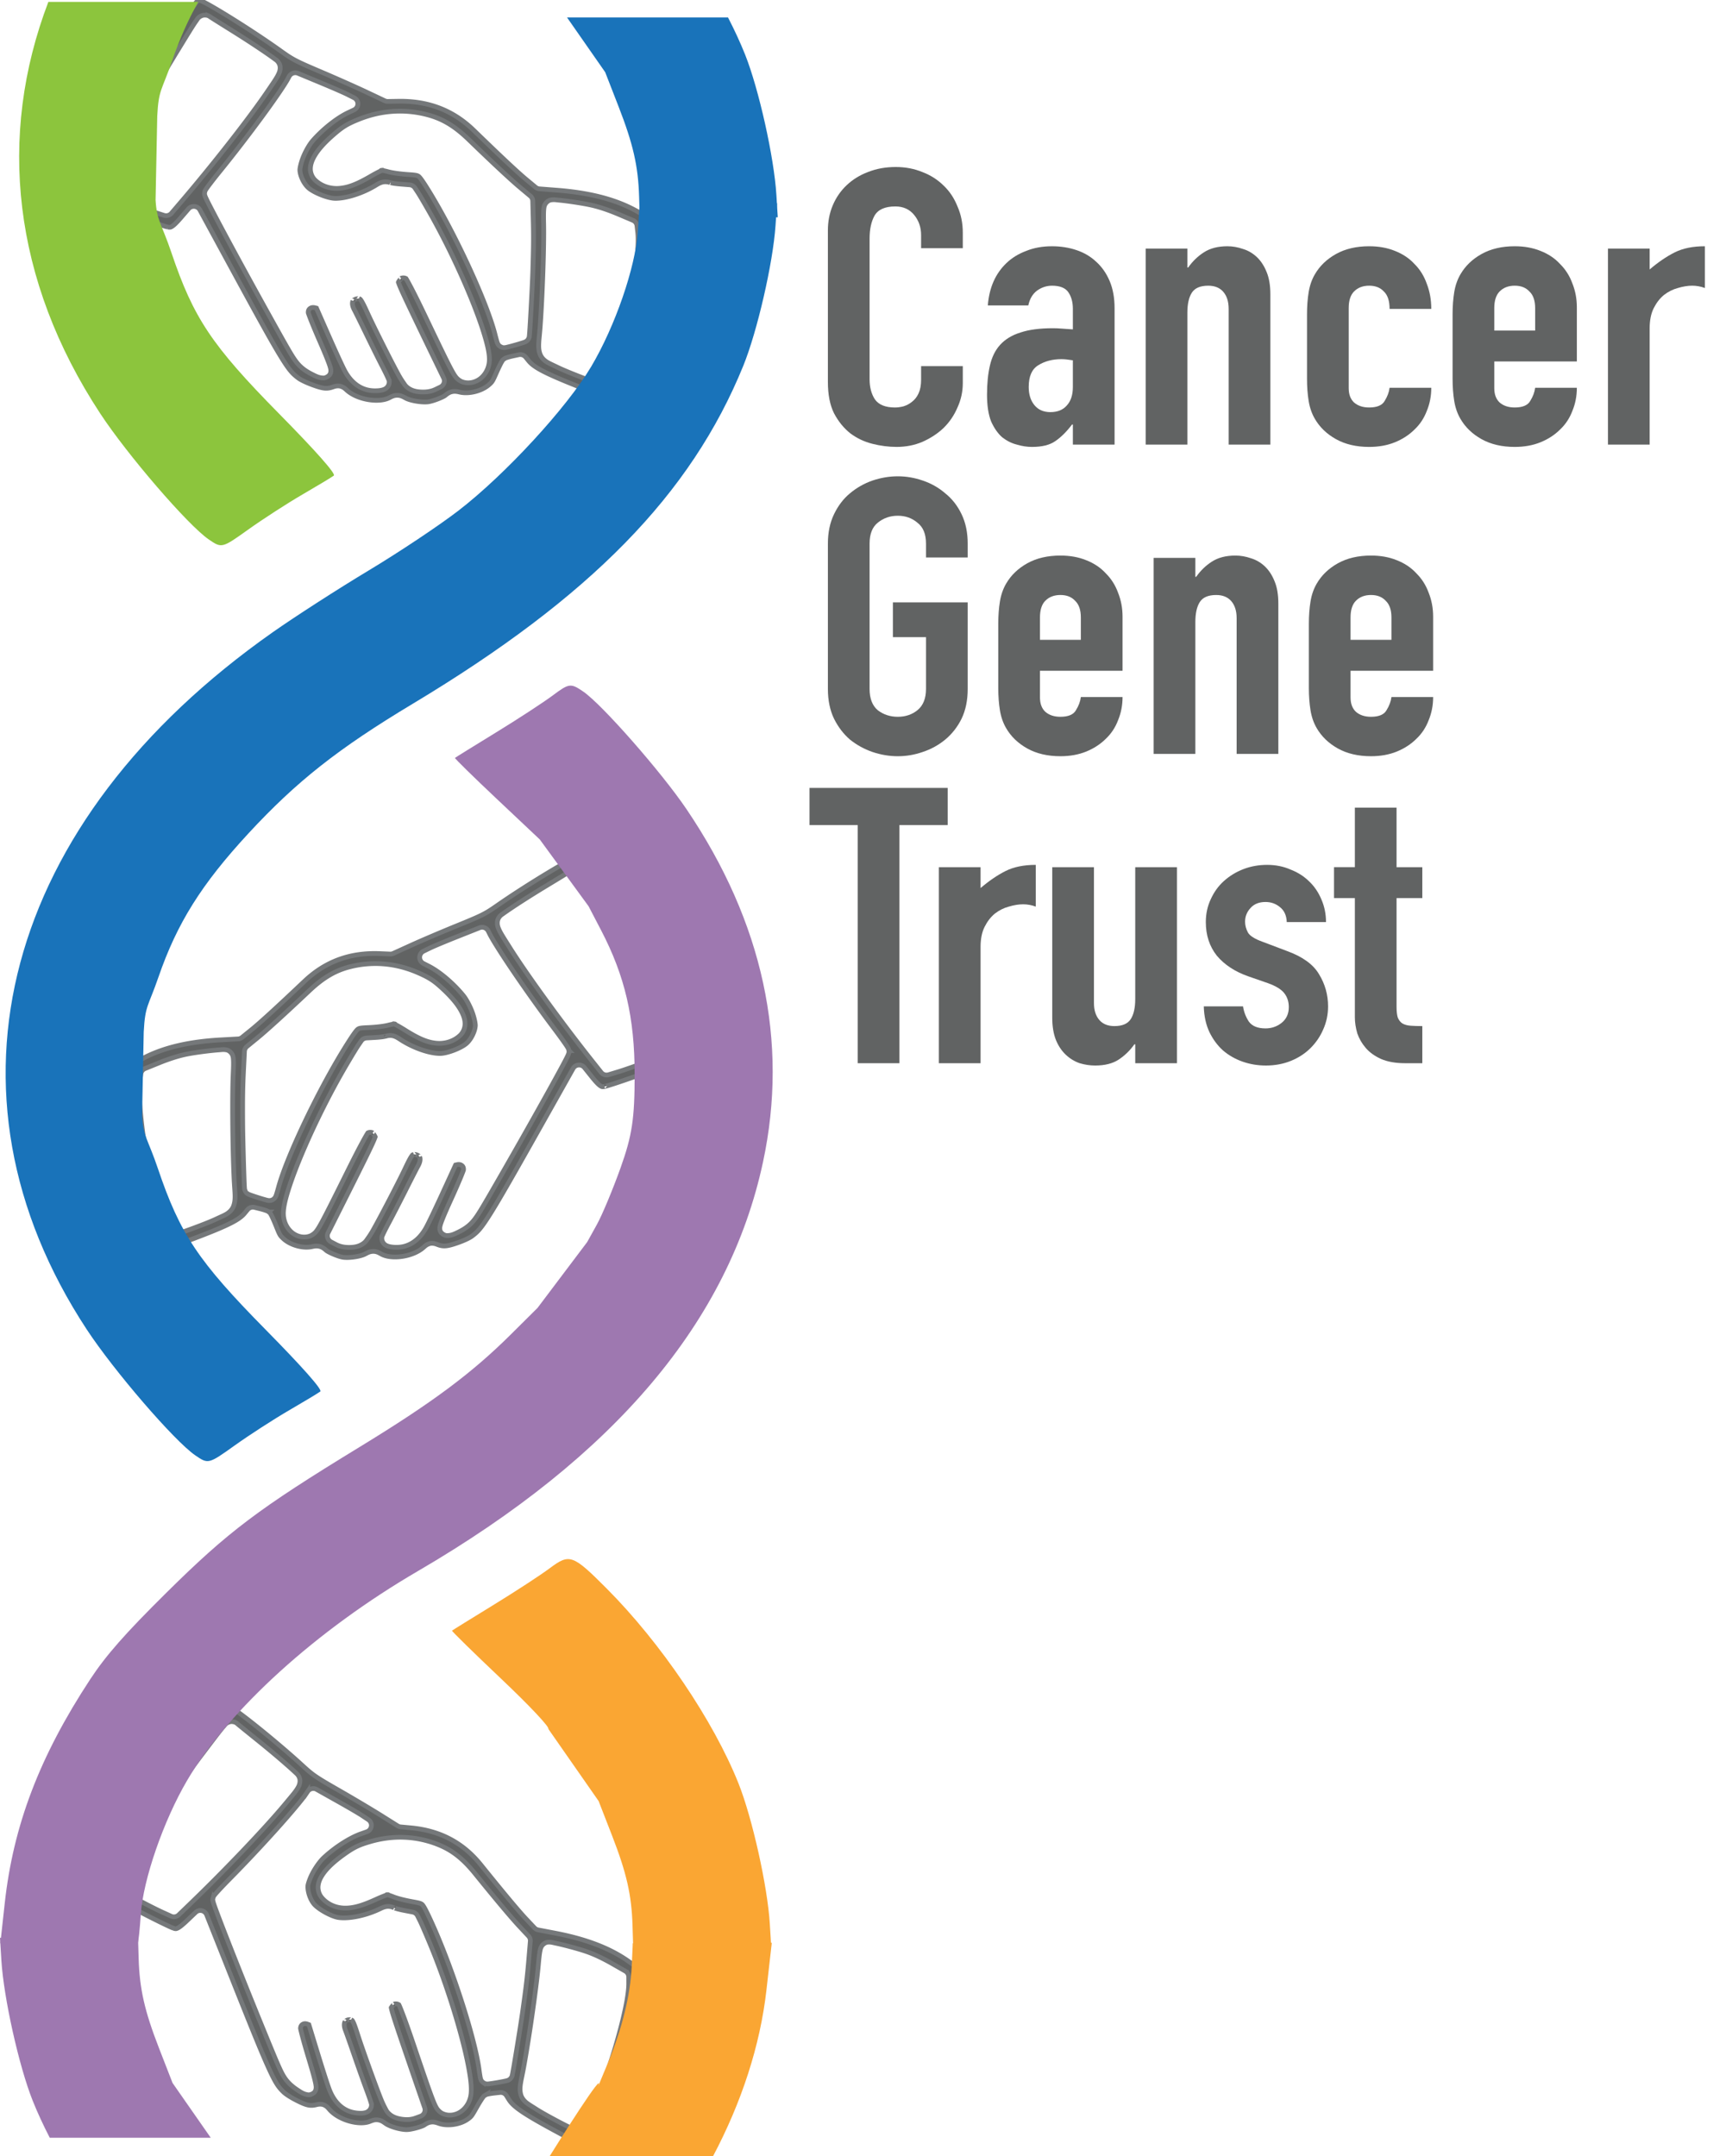 <?xml version="1.0" encoding="UTF-8" standalone="no"?>
<!-- Created with Inkscape (http://www.inkscape.org/) -->

<svg
   xmlns:dc="http://purl.org/dc/elements/1.1/"
   xmlns:cc="http://creativecommons.org/ns#"
   xmlns:rdf="http://www.w3.org/1999/02/22-rdf-syntax-ns#"
   xmlns:svg="http://www.w3.org/2000/svg"
   xmlns="http://www.w3.org/2000/svg"
   xmlns:sodipodi="http://sodipodi.sourceforge.net/DTD/sodipodi-0.dtd"
   xmlns:inkscape="http://www.inkscape.org/namespaces/inkscape"
   width="110.099mm"
   height="137.073mm"
   viewBox="0 0 390.115 485.692"
   id="svg5127"
   version="1.1"
   inkscape:version="0.91 r13725"
   sodipodi:docname="cancer_trust_fonttest.svg">
  <defs
     id="defs5129" />
  <sodipodi:namedview
     id="base"
     pagecolor="#ffffff"
     bordercolor="#666666"
     borderopacity="1.0"
     inkscape:pageopacity="0.0"
     inkscape:pageshadow="2"
     inkscape:zoom="1.171309"
     inkscape:cx="74.358871"
     inkscape:cy="200.39729"
     inkscape:document-units="px"
     inkscape:current-layer="g6839"
     showgrid="false"
     fit-margin-top="0"
     fit-margin-left="0"
     fit-margin-right="0"
     fit-margin-bottom="0"
     inkscape:window-width="1373"
     inkscape:window-height="1110"
     inkscape:window-x="339"
     inkscape:window-y="49"
     inkscape:window-maximized="0"
     inkscape:snap-text-baseline="false" />
  <g
     inkscape:label="Layer 1"
     inkscape:groupmode="layer"
     id="layer1"
     transform="translate(-209.595,-239.113)">
    <g
       id="g6839">
      <path
         transform="matrix(1.001,0.4,-0.41,0.977,232.947,40.222)"
         d="m 90.111,166.779 c -0.387,0.111 -0.482,0.169 -0.453,0.146 0.029,-0.023 -0.012,-0.038 -0.143,0.338 -0.262,0.753 -0.612,2.72 -1.223,6.535 -2.359,14.736 -3.785,28.16 -3.941,36.953 l -0.049,2.725 0.252,0.227 0,-0.002 c 0.36,0.323 0.7,0.515 2.18,0.664 1.479,0.149 3.928,0.163 7.904,0.082 1.874,-0.038 3.683,-0.098 5.076,-0.164 0.697,-0.033 1.29,-0.069 1.727,-0.102 0.437,-0.033 0.839,-0.106 0.658,-0.06 0.505,-0.126 0.545,-0.149 0.773,-0.457 0.228,-0.308 0.566,-1.044 0.984,-2.346 l 0.783,-2.436 a 1.45,1.45 0 0 1 2.309,-0.672 l 10.24,8.525 c 9.03,7.518 13.972,11.595 16.977,13.855 3.005,2.26 3.883,2.63 5.307,3.027 0.552,0.154 1.718,0.269 3.291,0.227 2.445,-0.067 3.156,-0.313 4.164,-1.234 0.264,-0.242 0.799,-0.671 1.475,-0.707 0.676,-0.036 1.015,0.15 1.521,0.328 2.85,1.005 7.097,-0.033 8.66,-1.859 0.38,-0.444 0.716,-0.908 1.434,-1.172 0.717,-0.264 1.232,-0.15 1.873,-0.084 0.996,0.103 3.13,-0.316 4.402,-0.965 0.917,-0.468 2.644,-2.181 2.902,-2.688 0.222,-0.435 0.495,-0.913 1.008,-1.271 0.513,-0.358 1.032,-0.451 1.529,-0.525 1.915,-0.287 4.123,-1.914 5.01,-3.723 0.424,-0.865 0.441,-0.998 0.477,-2.98 0.012,-0.684 0.038,-1.329 0.072,-1.836 0.017,-0.254 0.034,-0.471 0.057,-0.662 0.011,-0.096 0.025,-0.181 0.045,-0.285 0.021,-0.104 -0.053,-0.141 0.215,-0.574 a 1.45,1.45 0 0 1 0.002,0 c 0.216,-0.35 0.281,-0.352 0.381,-0.443 0.1,-0.092 0.204,-0.178 0.32,-0.271 0.232,-0.186 0.508,-0.391 0.801,-0.594 l 0.965,-0.67 a 1.45,1.45 0 0 1 1.537,-0.072 l 0.877,0.494 c 1.493,0.838 3.87,1.166 11.637,1.148 4.082,-0.009 6.286,-0.061 7.264,-0.229 0.489,-0.084 0.597,-0.172 0.592,-0.168 -0.005,0.004 0.024,-0.004 0.152,-0.311 -0.012,0.028 0.118,-0.571 0.014,-1.998 -0.104,-1.427 -0.371,-3.664 -0.832,-7.102 -1.042,-7.776 -2.48,-14.803 -4.01,-20.047 -0.765,-2.622 -1.556,-4.801 -2.303,-6.371 -0.747,-1.57 -1.558,-2.494 -1.764,-2.615 0.146,0.086 -0.254,-0.093 -0.783,-0.197 -0.529,-0.105 -1.251,-0.208 -2.094,-0.293 -4.624,-0.469 -9.896,0.239 -16.201,2.252 l -3.498,1.117 a 1.45,1.45 0 0 1 -0.893,-0.004 l -2.416,-0.791 c -2.293,-0.751 -6.737,-2.512 -14.111,-5.576 -5.584,-2.32 -11.123,-2.256 -16.885,0.219 l -1.992,0.855 a 1.45,1.45 0 0 1 -0.662,0.115 l -4.189,-0.262 c -2.258,-0.141 -6.92,-0.323 -10.281,-0.398 -5.966,-0.135 -6.553,-0.201 -9.662,-0.977 -3.683,-0.919 -8.439,-1.902 -12.389,-2.611 -1.975,-0.355 -3.752,-0.642 -5.08,-0.816 -0.664,-0.087 -1.218,-0.147 -1.607,-0.174 -0.389,-0.026 -0.764,0.07 -0.385,-0.039 z m 2.689,2.416 c 0.334,0.004 0.461,0.062 0.504,0.072 -0.027,-0.006 0.725,0.143 1.646,0.314 0.921,0.171 2.124,0.393 3.385,0.621 4.183,0.758 8.38,1.639 10.834,2.285 0.305,0.08 0.742,0.148 1.234,0.592 0.492,0.444 0.69,1.153 0.707,1.688 0.034,1.069 -0.243,2.231 -0.721,4.637 -1.351,6.805 -4.698,19.168 -7.891,29.201 l 0.002,0 -0.789,2.484 a 1.45,1.45 0 0 1 -1.279,1.006 l -2.121,0.152 c -1.267,0.091 -4.041,0.168 -6.332,0.182 l -4.115,0.025 A 1.45,1.45 0 0 1 86.406,210.938 l 0.164,-3.49 c 0.337,-7.156 1.555,-18.335 3.121,-28.709 0.647,-4.285 0.949,-6.351 1.207,-7.504 0.129,-0.577 0.105,-0.963 0.701,-1.555 0.298,-0.296 0.867,-0.489 1.201,-0.484 z m 50.301,2.256 c 3.269,-0.411 6.203,0.097 9.986,1.662 6.841,2.829 11.414,4.616 13.746,5.389 l 2.641,0.877 a 1.45,1.45 0 0 1 0.871,0.793 l 1.424,3.238 c 1.637,3.724 2.39,5.606 4.34,10.82 0.598,1.6 1.715,4.749 2.689,7.545 0.487,1.398 0.939,2.703 1.27,3.68 0.165,0.488 0.3,0.894 0.396,1.193 0.048,0.15 0.087,0.272 0.117,0.375 0.015,0.052 0.029,0.098 0.043,0.154 0.014,0.056 0.053,-0.04 0.053,0.404 0,3.1e-4 -0.033,0.314 -0.033,0.314 -8e-5,3.8e-4 -0.041,0.146 -0.061,0.199 -0.04,0.105 -0.074,0.169 -0.104,0.219 -0.058,0.1 -0.095,0.146 -0.125,0.184 -0.059,0.075 -0.092,0.105 -0.121,0.135 -0.059,0.06 -0.102,0.101 -0.152,0.146 -0.101,0.091 -0.219,0.193 -0.363,0.314 -0.289,0.244 -0.675,0.559 -1.1,0.896 -0.426,0.339 -0.823,0.644 -1.131,0.873 -0.154,0.115 -0.283,0.21 -0.398,0.289 -0.058,0.04 -0.108,0.074 -0.184,0.119 -0.038,0.022 -0.078,0.046 -0.164,0.086 -0.043,0.02 -0.097,0.045 -0.199,0.076 -0.051,0.015 -0.117,0.033 -0.213,0.047 -0.048,0.007 -0.173,0.014 -0.174,0.014 -4.5e-4,1e-5 -0.252,-0.016 -0.252,-0.016 a 1.45,1.45 0 0 1 -0.012,-0.002 c -7.3e-4,-1.1e-4 -0.282,-0.071 -0.363,-0.107 -0.082,-0.036 -0.136,-0.067 -0.18,-0.094 -0.087,-0.054 -0.133,-0.093 -0.17,-0.123 -0.073,-0.061 -0.104,-0.094 -0.135,-0.125 -0.061,-0.062 -0.1,-0.108 -0.143,-0.158 -0.085,-0.1 -0.176,-0.215 -0.283,-0.352 -0.214,-0.274 -0.483,-0.631 -0.77,-1.025 -4.027,-5.532 -15.615,-16.582 -24.373,-23.117 -1.859,-1.387 -2.759,-1.965 -3.129,-2.064 -0.37,-0.099 -0.742,-0.002 -2.227,0.488 -1.406,0.465 -3.023,0.894 -4.08,1.012 -0.33,0.037 -0.688,0.096 -0.965,0.154 -0.277,0.059 -0.579,0.203 -0.328,0.068 0.356,-0.19 0.159,-0.109 0.057,-0.004 -0.103,0.105 -0.255,0.275 -0.432,0.48 -0.353,0.411 -0.803,0.971 -1.242,1.555 -1.931,2.569 -3.342,3.978 -5.07,4.859 -1.659,0.846 -3.64,1.002 -5.355,0.291 -0.792,-0.328 -1.448,-0.995 -1.781,-1.766 -0.334,-0.771 -0.404,-1.607 -0.334,-2.492 0.141,-1.771 0.851,-3.824 2.049,-6.262 1.074,-2.184 1.748,-3.117 3.533,-4.885 3.606,-3.572 7.997,-5.74 12.93,-6.359 z m -28.309,2.033 4.85,0.065 c 2.685,0.036 5.434,0.113 6.445,0.203 l 1.488,0.133 a 1.45,1.45 0 0 1 0.947,2.416 l -0.855,0.947 c -1.692,1.873 -3.519,5.14 -4.58,8.33 -0.306,0.919 -0.508,2.411 -0.516,3.785 -0.008,1.374 0.234,2.71 0.412,3.096 0.506,1.094 1.821,2.324 3.033,2.793 1.363,0.528 4.523,0.549 5.943,0.025 2.036,-0.75 4.875,-3.062 6.861,-5.828 0.326,-0.454 0.612,-0.825 1.047,-1.148 0.435,-0.324 1.064,-0.506 1.545,-0.506 -0.168,0 0.266,-0.039 0.678,-0.135 0.411,-0.096 0.916,-0.235 1.383,-0.383 l 1.84,-0.584 a 1.45,1.45 0 0 1 1.266,0.191 l 0.889,0.615 c 0.65,0.451 2.316,1.755 3.986,3.094 5.085,4.074 10.413,8.993 14.713,13.436 2.15,2.221 4.041,4.321 5.521,6.15 1.481,1.829 2.549,3.33 3.1,4.648 0.611,1.461 0.552,3.017 -0.051,4.287 -0.603,1.27 -1.888,2.305 -3.457,2.32 -0.363,0.004 -0.996,-0.131 -1.49,-0.416 -0.494,-0.285 -1.001,-0.684 -1.793,-1.357 -1.584,-1.347 -4.273,-3.821 -9.359,-8.518 -1.858,-1.716 -3.503,-3.191 -4.719,-4.238 -0.608,-0.524 -1.111,-0.942 -1.463,-1.219 -0.129,-0.102 -0.209,-0.159 -0.289,-0.217 -0.112,-0.007 -0.293,-0.012 -0.502,0.066 -0.253,0.094 -0.442,0.274 -0.449,0.285 0.083,-0.126 -0.17,0.591 -0.17,0.781 0,0.374 -0.083,0.09 0.049,0.275 0.131,0.185 0.632,0.713 1.613,1.652 1.725,1.651 5.142,4.8 13.863,12.773 l 0.924,0.844 a 1.45,1.45 0 0 1 0.111,2.027 l -0.766,0.871 c -0.678,0.772 -1.554,1.268 -2.477,1.604 -0.922,0.336 -1.877,0.537 -2.906,0.283 -0.697,-0.172 -0.936,-0.402 -1.408,-0.711 -0.472,-0.309 -0.993,-0.692 -1.49,-1.1 -2.325,-1.904 -8.816,-7.676 -11.088,-9.861 -1.112,-1.069 -1.785,-1.66 -2.145,-1.9 -0.359,-0.24 -0.266,-0.197 -0.592,-0.197 0.029,0 -0.334,0.107 -0.598,0.365 -0.264,0.258 -0.359,0.607 -0.359,0.539 0,0.474 0.237,1.033 0.982,1.662 0.547,0.462 2.419,2.152 4.363,3.928 1.93,1.763 4.481,4.048 5.625,5.039 0.596,0.516 1.145,1.006 1.561,1.391 0.208,0.192 0.38,0.355 0.52,0.494 0.07,0.069 0.131,0.13 0.195,0.201 0.064,0.071 0.091,-0.078 0.326,0.51 0.227,0.57 0.045,1.136 -0.117,1.414 -0.163,0.278 -0.321,0.419 -0.469,0.545 -0.295,0.252 -0.584,0.417 -0.908,0.578 -0.649,0.323 -1.395,0.592 -2.191,0.699 -2.026,0.272 -4.04,-0.496 -5.836,-2.012 -0.917,-0.774 -3.575,-3.322 -6.221,-5.922 l 0,0.002 -4.285,-4.211 -0.301,0.041 c -0.51,0.068 -0.777,0.302 -0.92,0.566 -0.139,0.258 -0.164,0.561 0.037,0.967 0.059,0.073 0.157,0.188 0.281,0.328 0.249,0.28 0.606,0.666 1.035,1.117 0.858,0.902 2.008,2.073 3.23,3.279 1.523,1.503 2.625,2.628 3.348,3.422 0.361,0.397 0.624,0.7 0.834,0.994 0.105,0.147 0.2,0.265 0.311,0.559 0.056,0.147 0.146,0.345 0.096,0.756 -0.051,0.411 -0.502,1.04 -0.943,1.209 -0.905,0.347 -1.607,0.261 -2.484,0.186 -0.878,-0.075 -1.787,-0.232 -2.592,-0.521 -0.792,-0.285 -1.559,-0.657 -2.99,-1.73 -1.431,-1.073 -3.692,-2.914 -7.979,-6.418 -5.223,-4.269 -10.547,-8.688 -14.58,-12.082 -2.017,-1.697 -3.709,-3.138 -4.91,-4.18 -0.6,-0.521 -1.076,-0.942 -1.418,-1.254 -0.171,-0.156 -0.307,-0.284 -0.422,-0.398 -0.057,-0.058 -0.108,-0.108 -0.172,-0.182 -0.032,-0.037 -0.068,-0.078 -0.119,-0.152 -0.052,-0.074 -0.14,-0.124 -0.232,-0.516 a 1.45,1.45 0 0 1 0,-0.002 c -0.091,-0.386 -0.041,-0.427 -0.033,-0.512 0.007,-0.085 0.017,-0.146 0.027,-0.209 0.021,-0.125 0.047,-0.25 0.08,-0.398 0.066,-0.297 0.159,-0.676 0.275,-1.129 0.233,-0.905 0.559,-2.096 0.928,-3.371 1.266,-4.381 2.578,-9.422 3.611,-13.764 1.034,-4.342 1.791,-8.074 1.936,-9.494 l 0.072,-0.711 a 1.45,1.45 0 0 1 1.463,-1.303 z m 73.217,2.533 3.193,0.068 a 1.45,1.45 0 0 1 1.24,0.752 l 0.648,1.184 c 0.893,1.628 1.756,4.247 2.637,7.551 0.881,3.304 1.735,7.237 2.41,11.234 0.44,2.605 0.894,5.676 1.221,8.129 0.163,1.227 0.295,2.296 0.377,3.088 0.041,0.396 0.07,0.719 0.084,0.982 0.007,0.132 0.012,0.245 0.008,0.381 -0.002,0.068 -0.003,0.137 -0.023,0.262 -0.02,0.124 0.115,0.297 -0.418,0.83 -0.34,0.34 -0.49,0.331 -0.604,0.369 -0.113,0.038 -0.188,0.054 -0.258,0.068 -0.141,0.028 -0.258,0.044 -0.395,0.059 -0.272,0.03 -0.598,0.052 -0.984,0.072 -0.774,0.041 -1.78,0.07 -2.855,0.086 -2.152,0.032 -4.529,0.017 -5.869,-0.088 -0.916,-0.071 -1.582,-0.081 -2.256,-0.188 -0.674,-0.106 -1.468,-0.412 -2.006,-1 -1.076,-1.175 -1.269,-2.553 -2.256,-5.543 -2.137,-6.472 -5.771,-16.237 -7.617,-20.492 -0.571,-1.315 -0.917,-2.15 -1.121,-2.797 -0.102,-0.323 -0.184,-0.59 -0.191,-0.984 -0.008,-0.395 0.226,-1.16 0.783,-1.504 0.584,-0.361 0.894,-0.393 1.514,-0.58 0.62,-0.187 1.385,-0.396 2.203,-0.604 1.637,-0.415 3.461,-0.825 4.725,-1.021 1.645,-0.256 3.687,-0.36 5.811,-0.314 z"
         id="path6703-5-7-5"
         style="fill:#616363;stroke:#75787a"
         inkscape:original="M 89.710938 165.38477 C 88.116357 165.84208 88.083518 165.93697 86.861328 173.57031 C 84.494628 188.3518 83.061514 201.80432 82.902344 210.72656 L 82.841797 214.11328 L 83.585938 214.78125 C 84.799668 215.8698 86.687609 216.05917 94.667969 215.89648 C 98.440669 215.81956 101.94283 215.65424 102.45117 215.52734 C 103.83691 215.1814 104.37096 214.45901 105.23828 211.76172 L 106.02148 209.32617 L 116.26172 217.85156 C 134.32517 232.88978 136.01046 234.15743 139.08203 235.01562 C 139.90238 235.2449 141.15434 235.33982 142.80273 235.29492 C 145.38615 235.22454 146.6606 234.82057 147.90625 233.68164 C 148.36953 233.25807 148.45963 233.25322 149.44141 233.59961 C 152.91596 234.8255 157.56958 233.78845 159.68555 231.31641 C 160.43304 230.44315 160.47458 230.42776 161.74219 230.55859 C 163.19474 230.70851 165.39317 230.2382 166.95117 229.44336 C 168.24995 228.78077 169.94073 227.19251 170.48633 226.12305 C 170.86499 225.38082 171.07937 225.23171 171.94727 225.10156 C 174.42108 224.73059 176.92003 222.87819 178.04492 220.58398 C 178.53191 219.59078 178.63167 219.01564 178.66797 216.99023 C 178.6917 215.66377 178.7705 214.48458 178.8418 214.36914 C 178.91314 214.25371 179.40644 213.85826 179.9375 213.49023 L 180.90234 212.82031 L 181.7793 213.31445 C 183.67801 214.38085 186.3283 214.66624 194.13086 214.64844 C 202.30681 214.62977 202.85221 214.53575 203.47266 213.05078 C 203.83073 212.19381 203.67745 210.09227 202.75391 203.19922 C 200.65425 187.52798 196.96295 174.87463 193.97656 173.11133 C 193.54583 172.85701 192.2623 172.60345 190.50977 172.42578 C 185.63043 171.9311 180.15487 172.68585 173.7207 174.74023 L 170.22266 175.85742 L 167.80664 175.06641 C 165.62915 174.35335 161.16568 172.58734 153.80078 169.52734 C 147.88512 167.06947 141.85891 167.14603 135.78711 169.75391 L 133.79492 170.60938 L 129.60547 170.34766 C 127.30185 170.20403 122.65 170.02357 119.26758 169.94727 C 113.3047 169.81282 113.01993 169.786 109.92383 169.01367 C 102.46114 167.15206 90.831307 165.06346 89.710938 165.38477 z M 92.978516 170.67969 C 93.257486 170.74425 95.551675 171.17113 98.078125 171.62891 C 102.23404 172.38196 106.4278 173.26614 108.80078 173.89062 C 109.91918 174.18494 109.92304 174.3157 108.96875 179.12109 C 107.64136 185.8052 104.29585 198.18242 101.11914 208.16602 L 100.33008 210.65039 L 98.208984 210.80273 C 97.042304 210.88654 94.234533 210.96667 91.970703 210.98047 L 87.855469 211.00586 L 88.019531 207.51562 C 88.352151 200.45318 89.56584 189.28608 91.125 178.95508 C 92.41859 170.38383 92.384526 170.54225 92.978516 170.67969 z M 143.2832 172.89062 C 146.31767 172.50953 148.88033 172.94254 152.5332 174.45312 C 159.38538 177.28672 163.95064 179.07489 166.37695 179.87891 L 169.01758 180.75586 L 170.44141 183.99414 C 172.072 187.7041 172.80532 189.53177 174.75195 194.73828 C 175.92553 197.87718 179.22852 207.35368 179.22852 207.58203 C 179.22852 207.62156 178.54832 208.1938 177.7168 208.85547 C 176.88527 209.51713 176.16574 210.05192 176.11914 210.04492 C 176.07253 210.03756 175.57942 209.40515 175.02148 208.63867 C 170.7676 202.79491 159.23265 191.84545 150.34375 185.21289 C 146.62692 182.43953 146.63419 182.4408 143.66602 183.42188 C 142.34589 183.8582 140.64257 184.28444 139.88086 184.36914 C 139.11914 184.45379 138.30144 184.62708 138.06445 184.75391 C 137.82747 184.88074 136.88583 185.97842 135.97266 187.19336 C 134.09033 189.69774 132.8677 190.88524 131.40234 191.63281 C 130.22997 192.23091 128.38077 192.33934 127.25977 191.875 C 125.39046 191.10071 125.63593 188.02033 127.93945 183.33398 C 128.98977 181.19717 129.44133 180.57339 131.19141 178.83984 C 134.59144 175.47189 138.65459 173.47192 143.2832 172.89062 z M 114.77344 174.93359 L 119.62305 174.99805 C 122.28996 175.03366 125.14063 175.12241 125.95898 175.19531 L 127.44727 175.32812 L 126.5918 176.27539 C 124.69728 178.37239 122.83402 181.74995 121.71289 185.12109 C 120.94497 187.43003 120.92171 191.45194 121.66797 193.06641 C 122.36611 194.57674 123.88483 195.98045 125.49414 196.60352 C 127.36615 197.32824 130.54731 197.34434 132.46289 196.63867 C 134.94472 195.7244 137.86841 193.2631 140 190.29492 C 140.58316 189.48286 140.90348 189.24414 141.41406 189.24414 C 141.77733 189.24414 142.90223 188.98148 143.91406 188.66016 L 145.75391 188.07617 L 146.64258 188.69141 C 147.13174 189.03039 148.8901 190.39561 150.54883 191.72461 C 160.59976 199.77758 171.73731 211.28489 173.45117 215.38672 C 174.35764 217.55621 173.21277 219.96673 171.26758 219.98633 C 170.40804 219.99501 169.79428 219.47262 159.62305 210.08008 C 155.88902 206.63191 153.0038 204.14588 152.625 204.05078 C 151.72907 203.82591 150.48823 204.28818 150.00391 205.02734 C 149.78038 205.36851 149.59766 206.07745 149.59766 206.60352 C 149.59766 207.4987 149.73322 207.68908 151.70703 209.57812 C 153.45715 211.25313 156.87098 214.40044 165.59375 222.375 L 166.51758 223.21875 L 165.75195 224.08984 C 164.87158 225.09253 162.925 225.80132 161.80664 225.52539 C 161.43642 225.43404 160.38917 224.74747 159.47852 224.00195 C 157.24679 222.17489 150.67184 216.32657 148.47852 214.2168 C 146.23094 212.05484 145.72143 211.71484 144.73633 211.71484 C 143.6487 211.71484 142.33008 213.00508 142.33008 214.06836 C 142.33008 215.0528 142.84944 216.01388 143.82617 216.83789 C 144.2641 217.20735 146.2075 218.95774 148.14648 220.72852 C 150.08545 222.49929 152.62995 224.7785 153.80078 225.79297 C 154.97163 226.80744 155.96376 227.72465 156.00586 227.83008 C 156.14172 228.17061 154.5937 228.94138 153.47266 229.0918 C 151.89749 229.30315 150.35835 228.75439 148.76562 227.41016 C 148.02315 226.78351 145.25953 224.1513 142.625 221.5625 L 137.83398 216.85547 L 136.83008 216.99023 C 134.9711 217.23952 134.00758 219.02788 134.85547 220.65625 C 135.03839 221.00754 137.20501 223.28417 139.66992 225.7168 C 142.69865 228.70586 144.04191 230.18348 143.8125 230.27148 C 143.09575 230.54652 140.97305 230.36509 139.74609 229.92383 C 138.26715 229.39193 137.77614 229.0235 129.20508 222.01758 C 118.77033 213.4883 107.9195 204.3557 107.8457 204.04297 C 107.80782 203.8824 108.37361 201.68419 109.10352 199.1582 C 111.65203 190.33879 114.36686 178.93482 114.70117 175.64453 L 114.77344 174.93359 z M 187.97852 177.4668 L 191.17188 177.53516 L 191.82031 178.71875 C 193.32367 181.45916 195.37385 189.1429 196.70898 197.04883 C 197.58114 202.21325 198.52353 209.29092 198.36133 209.45312 C 198.1341 209.6803 190.95027 209.78777 188.53516 209.59961 C 184.73634 209.30364 185.27136 209.8865 183.28125 203.85938 C 181.12736 197.33627 177.50828 187.60422 175.61719 183.24609 C 174.48644 180.64024 174.26305 179.92805 174.51953 179.76953 C 175.14619 179.38224 180.08721 178.12903 182.42188 177.76562 C 183.94286 177.52886 185.92554 177.4226 187.97852 177.4668 z "
         inkscape:radius="-1.4498963"
         sodipodi:type="inkscape:offset" />
      <path
         transform="matrix(0.927,0.504,-0.504,0.927,261.936,423.488)"
         d="m 90.111,166.779 c -0.387,0.111 -0.482,0.169 -0.453,0.146 0.029,-0.023 -0.012,-0.038 -0.143,0.338 -0.262,0.753 -0.612,2.72 -1.223,6.535 -2.359,14.736 -3.785,28.16 -3.941,36.953 l -0.049,2.725 0.252,0.227 0,-0.002 c 0.36,0.323 0.7,0.515 2.18,0.664 1.479,0.149 3.928,0.163 7.904,0.082 1.874,-0.038 3.683,-0.098 5.076,-0.164 0.697,-0.033 1.29,-0.069 1.727,-0.102 0.437,-0.033 0.839,-0.106 0.658,-0.06 0.505,-0.126 0.545,-0.149 0.773,-0.457 0.228,-0.308 0.566,-1.044 0.984,-2.346 l 0.783,-2.436 a 1.45,1.45 0 0 1 2.309,-0.672 l 10.24,8.525 c 9.03,7.518 13.972,11.595 16.977,13.855 3.005,2.26 3.883,2.63 5.307,3.027 0.552,0.154 1.718,0.269 3.291,0.227 2.445,-0.067 3.156,-0.313 4.164,-1.234 0.264,-0.242 0.799,-0.671 1.475,-0.707 0.676,-0.036 1.015,0.15 1.521,0.328 2.85,1.005 7.097,-0.033 8.66,-1.859 0.38,-0.444 0.716,-0.908 1.434,-1.172 0.717,-0.264 1.232,-0.15 1.873,-0.084 0.996,0.103 3.13,-0.316 4.402,-0.965 0.917,-0.468 2.644,-2.181 2.902,-2.688 0.222,-0.435 0.495,-0.913 1.008,-1.271 0.513,-0.358 1.032,-0.451 1.529,-0.525 1.915,-0.287 4.123,-1.914 5.01,-3.723 0.424,-0.865 0.441,-0.998 0.477,-2.98 0.012,-0.684 0.038,-1.329 0.072,-1.836 0.017,-0.254 0.034,-0.471 0.057,-0.662 0.011,-0.096 0.025,-0.181 0.045,-0.285 0.021,-0.104 -0.053,-0.141 0.215,-0.574 a 1.45,1.45 0 0 1 0.002,0 c 0.216,-0.35 0.281,-0.352 0.381,-0.443 0.1,-0.092 0.204,-0.178 0.32,-0.271 0.232,-0.186 0.508,-0.391 0.801,-0.594 l 0.965,-0.67 a 1.45,1.45 0 0 1 1.537,-0.072 l 0.877,0.494 c 1.493,0.838 3.87,1.166 11.637,1.148 4.082,-0.009 6.286,-0.061 7.264,-0.229 0.489,-0.084 0.597,-0.172 0.592,-0.168 -0.005,0.004 0.024,-0.004 0.152,-0.311 -0.012,0.028 0.118,-0.571 0.014,-1.998 -0.104,-1.427 -0.371,-3.664 -0.832,-7.102 -1.042,-7.776 -2.48,-14.803 -4.01,-20.047 -0.765,-2.622 -1.556,-4.801 -2.303,-6.371 -0.747,-1.57 -1.558,-2.494 -1.764,-2.615 0.146,0.086 -0.254,-0.093 -0.783,-0.197 -0.529,-0.105 -1.251,-0.208 -2.094,-0.293 -4.624,-0.469 -9.896,0.239 -16.201,2.252 l -3.498,1.117 a 1.45,1.45 0 0 1 -0.893,-0.004 l -2.416,-0.791 c -2.293,-0.751 -6.737,-2.512 -14.111,-5.576 -5.584,-2.32 -11.123,-2.256 -16.885,0.219 l -1.992,0.855 a 1.45,1.45 0 0 1 -0.662,0.115 l -4.189,-0.262 c -2.258,-0.141 -6.92,-0.323 -10.281,-0.398 -5.966,-0.135 -6.553,-0.201 -9.662,-0.977 -3.683,-0.919 -8.439,-1.902 -12.389,-2.611 -1.975,-0.355 -3.752,-0.642 -5.08,-0.816 -0.664,-0.087 -1.218,-0.147 -1.607,-0.174 -0.389,-0.026 -0.764,0.07 -0.385,-0.039 z m 2.689,2.416 c 0.334,0.004 0.461,0.062 0.504,0.072 -0.027,-0.006 0.725,0.143 1.646,0.314 0.921,0.171 2.124,0.393 3.385,0.621 4.183,0.758 8.38,1.639 10.834,2.285 0.305,0.08 0.742,0.148 1.234,0.592 0.492,0.444 0.69,1.153 0.707,1.688 0.034,1.069 -0.243,2.231 -0.721,4.637 -1.351,6.805 -4.698,19.168 -7.891,29.201 l 0.002,0 -0.789,2.484 a 1.45,1.45 0 0 1 -1.279,1.006 l -2.121,0.152 c -1.267,0.091 -4.041,0.168 -6.332,0.182 l -4.115,0.025 A 1.45,1.45 0 0 1 86.406,210.938 l 0.164,-3.49 c 0.337,-7.156 1.555,-18.335 3.121,-28.709 0.647,-4.285 0.949,-6.351 1.207,-7.504 0.129,-0.577 0.105,-0.963 0.701,-1.555 0.298,-0.296 0.867,-0.489 1.201,-0.484 z m 50.301,2.256 c 3.269,-0.411 6.203,0.097 9.986,1.662 6.841,2.829 11.414,4.616 13.746,5.389 l 2.641,0.877 a 1.45,1.45 0 0 1 0.871,0.793 l 1.424,3.238 c 1.637,3.724 2.39,5.606 4.34,10.82 0.598,1.6 1.715,4.749 2.689,7.545 0.487,1.398 0.939,2.703 1.27,3.68 0.165,0.488 0.3,0.894 0.396,1.193 0.048,0.15 0.087,0.272 0.117,0.375 0.015,0.052 0.029,0.098 0.043,0.154 0.014,0.056 0.053,-0.04 0.053,0.404 0,3.1e-4 -0.033,0.314 -0.033,0.314 -8e-5,3.8e-4 -0.041,0.146 -0.061,0.199 -0.04,0.105 -0.074,0.169 -0.104,0.219 -0.058,0.1 -0.095,0.146 -0.125,0.184 -0.059,0.075 -0.092,0.105 -0.121,0.135 -0.059,0.06 -0.102,0.101 -0.152,0.146 -0.101,0.091 -0.219,0.193 -0.363,0.314 -0.289,0.244 -0.675,0.559 -1.1,0.896 -0.426,0.339 -0.823,0.644 -1.131,0.873 -0.154,0.115 -0.283,0.21 -0.398,0.289 -0.058,0.04 -0.108,0.074 -0.184,0.119 -0.038,0.022 -0.078,0.046 -0.164,0.086 -0.043,0.02 -0.097,0.045 -0.199,0.076 -0.051,0.015 -0.117,0.033 -0.213,0.047 -0.048,0.007 -0.173,0.014 -0.174,0.014 -4.5e-4,1e-5 -0.252,-0.016 -0.252,-0.016 a 1.45,1.45 0 0 1 -0.012,-0.002 c -7.3e-4,-1.1e-4 -0.282,-0.071 -0.363,-0.107 -0.082,-0.036 -0.136,-0.067 -0.18,-0.094 -0.087,-0.054 -0.133,-0.093 -0.17,-0.123 -0.073,-0.061 -0.104,-0.094 -0.135,-0.125 -0.061,-0.062 -0.1,-0.108 -0.143,-0.158 -0.085,-0.1 -0.176,-0.215 -0.283,-0.352 -0.214,-0.274 -0.483,-0.631 -0.77,-1.025 -4.027,-5.532 -15.615,-16.582 -24.373,-23.117 -1.859,-1.387 -2.759,-1.965 -3.129,-2.064 -0.37,-0.099 -0.742,-0.002 -2.227,0.488 -1.406,0.465 -3.023,0.894 -4.08,1.012 -0.33,0.037 -0.688,0.096 -0.965,0.154 -0.277,0.059 -0.579,0.203 -0.328,0.068 0.356,-0.19 0.159,-0.109 0.057,-0.004 -0.103,0.105 -0.255,0.275 -0.432,0.48 -0.353,0.411 -0.803,0.971 -1.242,1.555 -1.931,2.569 -3.342,3.978 -5.07,4.859 -1.659,0.846 -3.64,1.002 -5.355,0.291 -0.792,-0.328 -1.448,-0.995 -1.781,-1.766 -0.334,-0.771 -0.404,-1.607 -0.334,-2.492 0.141,-1.771 0.851,-3.824 2.049,-6.262 1.074,-2.184 1.748,-3.117 3.533,-4.885 3.606,-3.572 7.997,-5.74 12.93,-6.359 z m -28.309,2.033 4.85,0.065 c 2.685,0.036 5.434,0.113 6.445,0.203 l 1.488,0.133 a 1.45,1.45 0 0 1 0.947,2.416 l -0.855,0.947 c -1.692,1.873 -3.519,5.14 -4.58,8.33 -0.306,0.919 -0.508,2.411 -0.516,3.785 -0.008,1.374 0.234,2.71 0.412,3.096 0.506,1.094 1.821,2.324 3.033,2.793 1.363,0.528 4.523,0.549 5.943,0.025 2.036,-0.75 4.875,-3.062 6.861,-5.828 0.326,-0.454 0.612,-0.825 1.047,-1.148 0.435,-0.324 1.064,-0.506 1.545,-0.506 -0.168,0 0.266,-0.039 0.678,-0.135 0.411,-0.096 0.916,-0.235 1.383,-0.383 l 1.84,-0.584 a 1.45,1.45 0 0 1 1.266,0.191 l 0.889,0.615 c 0.65,0.451 2.316,1.755 3.986,3.094 5.085,4.074 10.413,8.993 14.713,13.436 2.15,2.221 4.041,4.321 5.521,6.15 1.481,1.829 2.549,3.33 3.1,4.648 0.611,1.461 0.552,3.017 -0.051,4.287 -0.603,1.27 -1.888,2.305 -3.457,2.32 -0.363,0.004 -0.996,-0.131 -1.49,-0.416 -0.494,-0.285 -1.001,-0.684 -1.793,-1.357 -1.584,-1.347 -4.273,-3.821 -9.359,-8.518 -1.858,-1.716 -3.503,-3.191 -4.719,-4.238 -0.608,-0.524 -1.111,-0.942 -1.463,-1.219 -0.129,-0.102 -0.209,-0.159 -0.289,-0.217 -0.112,-0.007 -0.293,-0.012 -0.502,0.066 -0.253,0.094 -0.442,0.274 -0.449,0.285 0.083,-0.126 -0.17,0.591 -0.17,0.781 0,0.374 -0.083,0.09 0.049,0.275 0.131,0.185 0.632,0.713 1.613,1.652 1.725,1.651 5.142,4.8 13.863,12.773 l 0.924,0.844 a 1.45,1.45 0 0 1 0.111,2.027 l -0.766,0.871 c -0.678,0.772 -1.554,1.268 -2.477,1.604 -0.922,0.336 -1.877,0.537 -2.906,0.283 -0.697,-0.172 -0.936,-0.402 -1.408,-0.711 -0.472,-0.309 -0.993,-0.692 -1.49,-1.1 -2.325,-1.904 -8.816,-7.676 -11.088,-9.861 -1.112,-1.069 -1.785,-1.66 -2.145,-1.9 -0.359,-0.24 -0.266,-0.197 -0.592,-0.197 0.029,0 -0.334,0.107 -0.598,0.365 -0.264,0.258 -0.359,0.607 -0.359,0.539 0,0.474 0.237,1.033 0.982,1.662 0.547,0.462 2.419,2.152 4.363,3.928 1.93,1.763 4.481,4.048 5.625,5.039 0.596,0.516 1.145,1.006 1.561,1.391 0.208,0.192 0.38,0.355 0.52,0.494 0.07,0.069 0.131,0.13 0.195,0.201 0.064,0.071 0.091,-0.078 0.326,0.51 0.227,0.57 0.045,1.136 -0.117,1.414 -0.163,0.278 -0.321,0.419 -0.469,0.545 -0.295,0.252 -0.584,0.417 -0.908,0.578 -0.649,0.323 -1.395,0.592 -2.191,0.699 -2.026,0.272 -4.04,-0.496 -5.836,-2.012 -0.917,-0.774 -3.575,-3.322 -6.221,-5.922 l 0,0.002 -4.285,-4.211 -0.301,0.041 c -0.51,0.068 -0.777,0.302 -0.92,0.566 -0.139,0.258 -0.164,0.561 0.037,0.967 0.059,0.073 0.157,0.188 0.281,0.328 0.249,0.28 0.606,0.666 1.035,1.117 0.858,0.902 2.008,2.073 3.23,3.279 1.523,1.503 2.625,2.628 3.348,3.422 0.361,0.397 0.624,0.7 0.834,0.994 0.105,0.147 0.2,0.265 0.311,0.559 0.056,0.147 0.146,0.345 0.096,0.756 -0.051,0.411 -0.502,1.04 -0.943,1.209 -0.905,0.347 -1.607,0.261 -2.484,0.186 -0.878,-0.075 -1.787,-0.232 -2.592,-0.521 -0.792,-0.285 -1.559,-0.657 -2.99,-1.73 -1.431,-1.073 -3.692,-2.914 -7.979,-6.418 -5.223,-4.269 -10.547,-8.688 -14.58,-12.082 -2.017,-1.697 -3.709,-3.138 -4.91,-4.18 -0.6,-0.521 -1.076,-0.942 -1.418,-1.254 -0.171,-0.156 -0.307,-0.284 -0.422,-0.398 -0.057,-0.058 -0.108,-0.108 -0.172,-0.182 -0.032,-0.037 -0.068,-0.078 -0.119,-0.152 -0.052,-0.074 -0.14,-0.124 -0.232,-0.516 a 1.45,1.45 0 0 1 0,-0.002 c -0.091,-0.386 -0.041,-0.427 -0.033,-0.512 0.007,-0.085 0.017,-0.146 0.027,-0.209 0.021,-0.125 0.047,-0.25 0.08,-0.398 0.066,-0.297 0.159,-0.676 0.275,-1.129 0.233,-0.905 0.559,-2.096 0.928,-3.371 1.266,-4.381 2.578,-9.422 3.611,-13.764 1.034,-4.342 1.791,-8.074 1.936,-9.494 l 0.072,-0.711 a 1.45,1.45 0 0 1 1.463,-1.303 z m 73.217,2.533 3.193,0.068 a 1.45,1.45 0 0 1 1.24,0.752 l 0.648,1.184 c 0.893,1.628 1.756,4.247 2.637,7.551 0.881,3.304 1.735,7.237 2.41,11.234 0.44,2.605 0.894,5.676 1.221,8.129 0.163,1.227 0.295,2.296 0.377,3.088 0.041,0.396 0.07,0.719 0.084,0.982 0.007,0.132 0.012,0.245 0.008,0.381 -0.002,0.068 -0.003,0.137 -0.023,0.262 -0.02,0.124 0.115,0.297 -0.418,0.83 -0.34,0.34 -0.49,0.331 -0.604,0.369 -0.113,0.038 -0.188,0.054 -0.258,0.068 -0.141,0.028 -0.258,0.044 -0.395,0.059 -0.272,0.03 -0.598,0.052 -0.984,0.072 -0.774,0.041 -1.78,0.07 -2.855,0.086 -2.152,0.032 -4.529,0.017 -5.869,-0.088 -0.916,-0.071 -1.582,-0.081 -2.256,-0.188 -0.674,-0.106 -1.468,-0.412 -2.006,-1 -1.076,-1.175 -1.269,-2.553 -2.256,-5.543 -2.137,-6.472 -5.771,-16.237 -7.617,-20.492 -0.571,-1.315 -0.917,-2.15 -1.121,-2.797 -0.102,-0.323 -0.184,-0.59 -0.191,-0.984 -0.008,-0.395 0.226,-1.16 0.783,-1.504 0.584,-0.361 0.894,-0.393 1.514,-0.58 0.62,-0.187 1.385,-0.396 2.203,-0.604 1.637,-0.415 3.461,-0.825 4.725,-1.021 1.645,-0.256 3.687,-0.36 5.811,-0.314 z"
         id="path6703-5-7"
         style="fill:#616363;stroke:#75787a"
         inkscape:original="M 89.710938 165.38477 C 88.116357 165.84208 88.083518 165.93697 86.861328 173.57031 C 84.494628 188.3518 83.061514 201.80432 82.902344 210.72656 L 82.841797 214.11328 L 83.585938 214.78125 C 84.799668 215.8698 86.687609 216.05917 94.667969 215.89648 C 98.440669 215.81956 101.94283 215.65424 102.45117 215.52734 C 103.83691 215.1814 104.37096 214.45901 105.23828 211.76172 L 106.02148 209.32617 L 116.26172 217.85156 C 134.32517 232.88978 136.01046 234.15743 139.08203 235.01562 C 139.90238 235.2449 141.15434 235.33982 142.80273 235.29492 C 145.38615 235.22454 146.6606 234.82057 147.90625 233.68164 C 148.36953 233.25807 148.45963 233.25322 149.44141 233.59961 C 152.91596 234.8255 157.56958 233.78845 159.68555 231.31641 C 160.43304 230.44315 160.47458 230.42776 161.74219 230.55859 C 163.19474 230.70851 165.39317 230.2382 166.95117 229.44336 C 168.24995 228.78077 169.94073 227.19251 170.48633 226.12305 C 170.86499 225.38082 171.07937 225.23171 171.94727 225.10156 C 174.42108 224.73059 176.92003 222.87819 178.04492 220.58398 C 178.53191 219.59078 178.63167 219.01564 178.66797 216.99023 C 178.6917 215.66377 178.7705 214.48458 178.8418 214.36914 C 178.91314 214.25371 179.40644 213.85826 179.9375 213.49023 L 180.90234 212.82031 L 181.7793 213.31445 C 183.67801 214.38085 186.3283 214.66624 194.13086 214.64844 C 202.30681 214.62977 202.85221 214.53575 203.47266 213.05078 C 203.83073 212.19381 203.67745 210.09227 202.75391 203.19922 C 200.65425 187.52798 196.96295 174.87463 193.97656 173.11133 C 193.54583 172.85701 192.2623 172.60345 190.50977 172.42578 C 185.63043 171.9311 180.15487 172.68585 173.7207 174.74023 L 170.22266 175.85742 L 167.80664 175.06641 C 165.62915 174.35335 161.16568 172.58734 153.80078 169.52734 C 147.88512 167.06947 141.85891 167.14603 135.78711 169.75391 L 133.79492 170.60938 L 129.60547 170.34766 C 127.30185 170.20403 122.65 170.02357 119.26758 169.94727 C 113.3047 169.81282 113.01993 169.786 109.92383 169.01367 C 102.46114 167.15206 90.831307 165.06346 89.710938 165.38477 z M 92.978516 170.67969 C 93.257486 170.74425 95.551675 171.17113 98.078125 171.62891 C 102.23404 172.38196 106.4278 173.26614 108.80078 173.89062 C 109.91918 174.18494 109.92304 174.3157 108.96875 179.12109 C 107.64136 185.8052 104.29585 198.18242 101.11914 208.16602 L 100.33008 210.65039 L 98.208984 210.80273 C 97.042304 210.88654 94.234533 210.96667 91.970703 210.98047 L 87.855469 211.00586 L 88.019531 207.51562 C 88.352151 200.45318 89.56584 189.28608 91.125 178.95508 C 92.41859 170.38383 92.384526 170.54225 92.978516 170.67969 z M 143.2832 172.89062 C 146.31767 172.50953 148.88033 172.94254 152.5332 174.45312 C 159.38538 177.28672 163.95064 179.07489 166.37695 179.87891 L 169.01758 180.75586 L 170.44141 183.99414 C 172.072 187.7041 172.80532 189.53177 174.75195 194.73828 C 175.92553 197.87718 179.22852 207.35368 179.22852 207.58203 C 179.22852 207.62156 178.54832 208.1938 177.7168 208.85547 C 176.88527 209.51713 176.16574 210.05192 176.11914 210.04492 C 176.07253 210.03756 175.57942 209.40515 175.02148 208.63867 C 170.7676 202.79491 159.23265 191.84545 150.34375 185.21289 C 146.62692 182.43953 146.63419 182.4408 143.66602 183.42188 C 142.34589 183.8582 140.64257 184.28444 139.88086 184.36914 C 139.11914 184.45379 138.30144 184.62708 138.06445 184.75391 C 137.82747 184.88074 136.88583 185.97842 135.97266 187.19336 C 134.09033 189.69774 132.8677 190.88524 131.40234 191.63281 C 130.22997 192.23091 128.38077 192.33934 127.25977 191.875 C 125.39046 191.10071 125.63593 188.02033 127.93945 183.33398 C 128.98977 181.19717 129.44133 180.57339 131.19141 178.83984 C 134.59144 175.47189 138.65459 173.47192 143.2832 172.89062 z M 114.77344 174.93359 L 119.62305 174.99805 C 122.28996 175.03366 125.14063 175.12241 125.95898 175.19531 L 127.44727 175.32812 L 126.5918 176.27539 C 124.69728 178.37239 122.83402 181.74995 121.71289 185.12109 C 120.94497 187.43003 120.92171 191.45194 121.66797 193.06641 C 122.36611 194.57674 123.88483 195.98045 125.49414 196.60352 C 127.36615 197.32824 130.54731 197.34434 132.46289 196.63867 C 134.94472 195.7244 137.86841 193.2631 140 190.29492 C 140.58316 189.48286 140.90348 189.24414 141.41406 189.24414 C 141.77733 189.24414 142.90223 188.98148 143.91406 188.66016 L 145.75391 188.07617 L 146.64258 188.69141 C 147.13174 189.03039 148.8901 190.39561 150.54883 191.72461 C 160.59976 199.77758 171.73731 211.28489 173.45117 215.38672 C 174.35764 217.55621 173.21277 219.96673 171.26758 219.98633 C 170.40804 219.99501 169.79428 219.47262 159.62305 210.08008 C 155.88902 206.63191 153.0038 204.14588 152.625 204.05078 C 151.72907 203.82591 150.48823 204.28818 150.00391 205.02734 C 149.78038 205.36851 149.59766 206.07745 149.59766 206.60352 C 149.59766 207.4987 149.73322 207.68908 151.70703 209.57812 C 153.45715 211.25313 156.87098 214.40044 165.59375 222.375 L 166.51758 223.21875 L 165.75195 224.08984 C 164.87158 225.09253 162.925 225.80132 161.80664 225.52539 C 161.43642 225.43404 160.38917 224.74747 159.47852 224.00195 C 157.24679 222.17489 150.67184 216.32657 148.47852 214.2168 C 146.23094 212.05484 145.72143 211.71484 144.73633 211.71484 C 143.6487 211.71484 142.33008 213.00508 142.33008 214.06836 C 142.33008 215.0528 142.84944 216.01388 143.82617 216.83789 C 144.2641 217.20735 146.2075 218.95774 148.14648 220.72852 C 150.08545 222.49929 152.62995 224.7785 153.80078 225.79297 C 154.97163 226.80744 155.96376 227.72465 156.00586 227.83008 C 156.14172 228.17061 154.5937 228.94138 153.47266 229.0918 C 151.89749 229.30315 150.35835 228.75439 148.76562 227.41016 C 148.02315 226.78351 145.25953 224.1513 142.625 221.5625 L 137.83398 216.85547 L 136.83008 216.99023 C 134.9711 217.23952 134.00758 219.02788 134.85547 220.65625 C 135.03839 221.00754 137.20501 223.28417 139.66992 225.7168 C 142.69865 228.70586 144.04191 230.18348 143.8125 230.27148 C 143.09575 230.54652 140.97305 230.36509 139.74609 229.92383 C 138.26715 229.39193 137.77614 229.0235 129.20508 222.01758 C 118.77033 213.4883 107.9195 204.3557 107.8457 204.04297 C 107.80782 203.8824 108.37361 201.68419 109.10352 199.1582 C 111.65203 190.33879 114.36686 178.93482 114.70117 175.64453 L 114.77344 174.93359 z M 187.97852 177.4668 L 191.17188 177.53516 L 191.82031 178.71875 C 193.32367 181.45916 195.37385 189.1429 196.70898 197.04883 C 197.58114 202.21325 198.52353 209.29092 198.36133 209.45312 C 198.1341 209.6803 190.95027 209.78777 188.53516 209.59961 C 184.73634 209.30364 185.27136 209.8865 183.28125 203.85938 C 181.12736 197.33627 177.50828 187.60422 175.61719 183.24609 C 174.48644 180.64024 174.26305 179.92805 174.51953 179.76953 C 175.14619 179.38224 180.08721 178.12903 182.42188 177.76562 C 183.94286 177.52886 185.92554 177.4226 187.97852 177.4668 z "
         inkscape:radius="-1.4498963"
         sodipodi:type="inkscape:offset" />
      <path
         inkscape:connector-curvature="0"
         id="path4220"
         d="m 383.43,676.708 -15.652,0.053 -15.652,0.053 -0.25,5.307 c -0.303,6.405 -2.165,13.938 -5.322,21.543 l -2.344,5.646 c 2.211,-5.326 -9.461,13.302 -10.832,15.496 l 36.805,0 c 6.457,-12.198 10.633,-24.969 12.047,-37.473 l 1.201,-10.625 z"
         style="fill:#faa633" />
      <path
         id="path5047-7-2"
         d="m 257.062,720.617 -8.598,-12.332 -3.014,-7.744 c -3.284,-8.439 -4.416,-13.398 -4.625,-20.285 l -0.135,-4.473 -15.549,-0.094 -15.547,-0.094 0.309,5.039 c 0.517,8.445 3.955,23.867 7.053,31.629 1.071,2.683 2.368,5.487 3.846,8.354 l 36.26,0 z"
         style="fill:#9e78b0"
         inkscape:connector-curvature="0" />
      <path
         transform="matrix(-0.999,0.381,0.381,0.999,366.188,231.036)"
         d="m 90.111,166.779 c -0.387,0.111 -0.482,0.169 -0.453,0.146 0.029,-0.023 -0.012,-0.038 -0.143,0.338 -0.262,0.753 -0.612,2.72 -1.223,6.535 -2.359,14.736 -3.785,28.16 -3.941,36.953 l -0.049,2.725 0.252,0.227 0,-0.002 c 0.36,0.323 0.7,0.515 2.18,0.664 1.479,0.149 3.928,0.163 7.904,0.082 1.874,-0.038 3.683,-0.098 5.076,-0.164 0.697,-0.033 1.29,-0.069 1.727,-0.102 0.437,-0.033 0.839,-0.106 0.658,-0.06 0.505,-0.126 0.545,-0.149 0.773,-0.457 0.228,-0.308 0.566,-1.044 0.984,-2.346 l 0.783,-2.436 a 1.45,1.45 0 0 1 2.309,-0.672 l 10.24,8.525 c 9.03,7.518 13.972,11.595 16.977,13.855 3.005,2.26 3.883,2.63 5.307,3.027 0.552,0.154 1.718,0.269 3.291,0.227 2.445,-0.067 3.156,-0.313 4.164,-1.234 0.264,-0.242 0.799,-0.671 1.475,-0.707 0.676,-0.036 1.015,0.15 1.521,0.328 2.85,1.005 7.097,-0.033 8.66,-1.859 0.38,-0.444 0.716,-0.908 1.434,-1.172 0.717,-0.264 1.232,-0.15 1.873,-0.084 0.996,0.103 3.13,-0.316 4.402,-0.965 0.917,-0.468 2.644,-2.181 2.902,-2.688 0.222,-0.435 0.495,-0.913 1.008,-1.271 0.513,-0.358 1.032,-0.451 1.529,-0.525 1.915,-0.287 4.123,-1.914 5.01,-3.723 0.424,-0.865 0.441,-0.998 0.477,-2.98 0.012,-0.684 0.038,-1.329 0.072,-1.836 0.017,-0.254 0.034,-0.471 0.057,-0.662 0.011,-0.096 0.025,-0.181 0.045,-0.285 0.021,-0.104 -0.053,-0.141 0.215,-0.574 a 1.45,1.45 0 0 1 0.002,0 c 0.216,-0.35 0.281,-0.352 0.381,-0.443 0.1,-0.092 0.204,-0.178 0.32,-0.271 0.232,-0.186 0.508,-0.391 0.801,-0.594 l 0.965,-0.67 a 1.45,1.45 0 0 1 1.537,-0.072 l 0.877,0.494 c 1.493,0.838 3.87,1.166 11.637,1.148 4.082,-0.009 6.286,-0.061 7.264,-0.229 0.489,-0.084 0.597,-0.172 0.592,-0.168 -0.005,0.004 0.024,-0.004 0.152,-0.311 -0.012,0.028 0.118,-0.571 0.014,-1.998 -0.104,-1.427 -0.371,-3.664 -0.832,-7.102 -1.042,-7.776 -2.48,-14.803 -4.01,-20.047 -0.765,-2.622 -1.556,-4.801 -2.303,-6.371 -0.747,-1.57 -1.558,-2.494 -1.764,-2.615 0.146,0.086 -0.254,-0.093 -0.783,-0.197 -0.529,-0.105 -1.251,-0.208 -2.094,-0.293 -4.624,-0.469 -9.896,0.239 -16.201,2.252 l -3.498,1.117 a 1.45,1.45 0 0 1 -0.893,-0.004 l -2.416,-0.791 c -2.293,-0.751 -6.737,-2.512 -14.111,-5.576 -5.584,-2.32 -11.123,-2.256 -16.885,0.219 l -1.992,0.855 a 1.45,1.45 0 0 1 -0.662,0.115 l -4.189,-0.262 c -2.258,-0.141 -6.92,-0.323 -10.281,-0.398 -5.966,-0.135 -6.553,-0.201 -9.662,-0.977 -3.683,-0.919 -8.439,-1.902 -12.389,-2.611 -1.975,-0.355 -3.752,-0.642 -5.08,-0.816 -0.664,-0.087 -1.218,-0.147 -1.607,-0.174 -0.389,-0.026 -0.764,0.07 -0.385,-0.039 z m 2.689,2.416 c 0.334,0.004 0.461,0.062 0.504,0.072 -0.027,-0.006 0.725,0.143 1.646,0.314 0.921,0.171 2.124,0.393 3.385,0.621 4.183,0.758 8.38,1.639 10.834,2.285 0.305,0.08 0.742,0.148 1.234,0.592 0.492,0.444 0.69,1.153 0.707,1.688 0.034,1.069 -0.243,2.231 -0.721,4.637 -1.351,6.805 -4.698,19.168 -7.891,29.201 l 0.002,0 -0.789,2.484 a 1.45,1.45 0 0 1 -1.279,1.006 l -2.121,0.152 c -1.267,0.091 -4.041,0.168 -6.332,0.182 l -4.115,0.025 A 1.45,1.45 0 0 1 86.406,210.938 l 0.164,-3.49 c 0.337,-7.156 1.555,-18.335 3.121,-28.709 0.647,-4.285 0.949,-6.351 1.207,-7.504 0.129,-0.577 0.105,-0.963 0.701,-1.555 0.298,-0.296 0.867,-0.489 1.201,-0.484 z m 50.301,2.256 c 3.269,-0.411 6.203,0.097 9.986,1.662 6.841,2.829 11.414,4.616 13.746,5.389 l 2.641,0.877 a 1.45,1.45 0 0 1 0.871,0.793 l 1.424,3.238 c 1.637,3.724 2.39,5.606 4.34,10.82 0.598,1.6 1.715,4.749 2.689,7.545 0.487,1.398 0.939,2.703 1.27,3.68 0.165,0.488 0.3,0.894 0.396,1.193 0.048,0.15 0.087,0.272 0.117,0.375 0.015,0.052 0.029,0.098 0.043,0.154 0.014,0.056 0.053,-0.04 0.053,0.404 0,3.1e-4 -0.033,0.314 -0.033,0.314 -8e-5,3.8e-4 -0.041,0.146 -0.061,0.199 -0.04,0.105 -0.074,0.169 -0.104,0.219 -0.058,0.1 -0.095,0.146 -0.125,0.184 -0.059,0.075 -0.092,0.105 -0.121,0.135 -0.059,0.06 -0.102,0.101 -0.152,0.146 -0.101,0.091 -0.219,0.193 -0.363,0.314 -0.289,0.244 -0.675,0.559 -1.1,0.896 -0.426,0.339 -0.823,0.644 -1.131,0.873 -0.154,0.115 -0.283,0.21 -0.398,0.289 -0.058,0.04 -0.108,0.074 -0.184,0.119 -0.038,0.022 -0.078,0.046 -0.164,0.086 -0.043,0.02 -0.097,0.045 -0.199,0.076 -0.051,0.015 -0.117,0.033 -0.213,0.047 -0.048,0.007 -0.173,0.014 -0.174,0.014 -4.5e-4,1e-5 -0.252,-0.016 -0.252,-0.016 a 1.45,1.45 0 0 1 -0.012,-0.002 c -7.3e-4,-1.1e-4 -0.282,-0.071 -0.363,-0.107 -0.082,-0.036 -0.136,-0.067 -0.18,-0.094 -0.087,-0.054 -0.133,-0.093 -0.17,-0.123 -0.073,-0.061 -0.104,-0.094 -0.135,-0.125 -0.061,-0.062 -0.1,-0.108 -0.143,-0.158 -0.085,-0.1 -0.176,-0.215 -0.283,-0.352 -0.214,-0.274 -0.483,-0.631 -0.77,-1.025 -4.027,-5.532 -15.615,-16.582 -24.373,-23.117 -1.859,-1.387 -2.759,-1.965 -3.129,-2.064 -0.37,-0.099 -0.742,-0.002 -2.227,0.488 -1.406,0.465 -3.023,0.894 -4.08,1.012 -0.33,0.037 -0.688,0.096 -0.965,0.154 -0.277,0.059 -0.579,0.203 -0.328,0.068 0.356,-0.19 0.159,-0.109 0.057,-0.004 -0.103,0.105 -0.255,0.275 -0.432,0.48 -0.353,0.411 -0.803,0.971 -1.242,1.555 -1.931,2.569 -3.342,3.978 -5.07,4.859 -1.659,0.846 -3.64,1.002 -5.355,0.291 -0.792,-0.328 -1.448,-0.995 -1.781,-1.766 -0.334,-0.771 -0.404,-1.607 -0.334,-2.492 0.141,-1.771 0.851,-3.824 2.049,-6.262 1.074,-2.184 1.748,-3.117 3.533,-4.885 3.606,-3.572 7.997,-5.74 12.93,-6.359 z m -28.309,2.033 4.85,0.065 c 2.685,0.036 5.434,0.113 6.445,0.203 l 1.488,0.133 a 1.45,1.45 0 0 1 0.947,2.416 l -0.855,0.947 c -1.692,1.873 -3.519,5.14 -4.58,8.33 -0.306,0.919 -0.508,2.411 -0.516,3.785 -0.008,1.374 0.234,2.71 0.412,3.096 0.506,1.094 1.821,2.324 3.033,2.793 1.363,0.528 4.523,0.549 5.943,0.025 2.036,-0.75 4.875,-3.062 6.861,-5.828 0.326,-0.454 0.612,-0.825 1.047,-1.148 0.435,-0.324 1.064,-0.506 1.545,-0.506 -0.168,0 0.266,-0.039 0.678,-0.135 0.411,-0.096 0.916,-0.235 1.383,-0.383 l 1.84,-0.584 a 1.45,1.45 0 0 1 1.266,0.191 l 0.889,0.615 c 0.65,0.451 2.316,1.755 3.986,3.094 5.085,4.074 10.413,8.993 14.713,13.436 2.15,2.221 4.041,4.321 5.521,6.15 1.481,1.829 2.549,3.33 3.1,4.648 0.611,1.461 0.552,3.017 -0.051,4.287 -0.603,1.27 -1.888,2.305 -3.457,2.32 -0.363,0.004 -0.996,-0.131 -1.49,-0.416 -0.494,-0.285 -1.001,-0.684 -1.793,-1.357 -1.584,-1.347 -4.273,-3.821 -9.359,-8.518 -1.858,-1.716 -3.503,-3.191 -4.719,-4.238 -0.608,-0.524 -1.111,-0.942 -1.463,-1.219 -0.129,-0.102 -0.209,-0.159 -0.289,-0.217 -0.112,-0.007 -0.293,-0.012 -0.502,0.066 -0.253,0.094 -0.442,0.274 -0.449,0.285 0.083,-0.126 -0.17,0.591 -0.17,0.781 0,0.374 -0.083,0.09 0.049,0.275 0.131,0.185 0.632,0.713 1.613,1.652 1.725,1.651 5.142,4.8 13.863,12.773 l 0.924,0.844 a 1.45,1.45 0 0 1 0.111,2.027 l -0.766,0.871 c -0.678,0.772 -1.554,1.268 -2.477,1.604 -0.922,0.336 -1.877,0.537 -2.906,0.283 -0.697,-0.172 -0.936,-0.402 -1.408,-0.711 -0.472,-0.309 -0.993,-0.692 -1.49,-1.1 -2.325,-1.904 -8.816,-7.676 -11.088,-9.861 -1.112,-1.069 -1.785,-1.66 -2.145,-1.9 -0.359,-0.24 -0.266,-0.197 -0.592,-0.197 0.029,0 -0.334,0.107 -0.598,0.365 -0.264,0.258 -0.359,0.607 -0.359,0.539 0,0.474 0.237,1.033 0.982,1.662 0.547,0.462 2.419,2.152 4.363,3.928 1.93,1.763 4.481,4.048 5.625,5.039 0.596,0.516 1.145,1.006 1.561,1.391 0.208,0.192 0.38,0.355 0.52,0.494 0.07,0.069 0.131,0.13 0.195,0.201 0.064,0.071 0.091,-0.078 0.326,0.51 0.227,0.57 0.045,1.136 -0.117,1.414 -0.163,0.278 -0.321,0.419 -0.469,0.545 -0.295,0.252 -0.584,0.417 -0.908,0.578 -0.649,0.323 -1.395,0.592 -2.191,0.699 -2.026,0.272 -4.04,-0.496 -5.836,-2.012 -0.917,-0.774 -3.575,-3.322 -6.221,-5.922 l 0,0.002 -4.285,-4.211 -0.301,0.041 c -0.51,0.068 -0.777,0.302 -0.92,0.566 -0.139,0.258 -0.164,0.561 0.037,0.967 0.059,0.073 0.157,0.188 0.281,0.328 0.249,0.28 0.606,0.666 1.035,1.117 0.858,0.902 2.008,2.073 3.23,3.279 1.523,1.503 2.625,2.628 3.348,3.422 0.361,0.397 0.624,0.7 0.834,0.994 0.105,0.147 0.2,0.265 0.311,0.559 0.056,0.147 0.146,0.345 0.096,0.756 -0.051,0.411 -0.502,1.04 -0.943,1.209 -0.905,0.347 -1.607,0.261 -2.484,0.186 -0.878,-0.075 -1.787,-0.232 -2.592,-0.521 -0.792,-0.285 -1.559,-0.657 -2.99,-1.73 -1.431,-1.073 -3.692,-2.914 -7.979,-6.418 -5.223,-4.269 -10.547,-8.688 -14.58,-12.082 -2.017,-1.697 -3.709,-3.138 -4.91,-4.18 -0.6,-0.521 -1.076,-0.942 -1.418,-1.254 -0.171,-0.156 -0.307,-0.284 -0.422,-0.398 -0.057,-0.058 -0.108,-0.108 -0.172,-0.182 -0.032,-0.037 -0.068,-0.078 -0.119,-0.152 -0.052,-0.074 -0.14,-0.124 -0.232,-0.516 a 1.45,1.45 0 0 1 0,-0.002 c -0.091,-0.386 -0.041,-0.427 -0.033,-0.512 0.007,-0.085 0.017,-0.146 0.027,-0.209 0.021,-0.125 0.047,-0.25 0.08,-0.398 0.066,-0.297 0.159,-0.676 0.275,-1.129 0.233,-0.905 0.559,-2.096 0.928,-3.371 1.266,-4.381 2.578,-9.422 3.611,-13.764 1.034,-4.342 1.791,-8.074 1.936,-9.494 l 0.072,-0.711 a 1.45,1.45 0 0 1 1.463,-1.303 z m 73.217,2.533 3.193,0.068 a 1.45,1.45 0 0 1 1.24,0.752 l 0.648,1.184 c 0.893,1.628 1.756,4.247 2.637,7.551 0.881,3.304 1.735,7.237 2.41,11.234 0.44,2.605 0.894,5.676 1.221,8.129 0.163,1.227 0.295,2.296 0.377,3.088 0.041,0.396 0.07,0.719 0.084,0.982 0.007,0.132 0.012,0.245 0.008,0.381 -0.002,0.068 -0.003,0.137 -0.023,0.262 -0.02,0.124 0.115,0.297 -0.418,0.83 -0.34,0.34 -0.49,0.331 -0.604,0.369 -0.113,0.038 -0.188,0.054 -0.258,0.068 -0.141,0.028 -0.258,0.044 -0.395,0.059 -0.272,0.03 -0.598,0.052 -0.984,0.072 -0.774,0.041 -1.78,0.07 -2.855,0.086 -2.152,0.032 -4.529,0.017 -5.869,-0.088 -0.916,-0.071 -1.582,-0.081 -2.256,-0.188 -0.674,-0.106 -1.468,-0.412 -2.006,-1 -1.076,-1.175 -1.269,-2.553 -2.256,-5.543 -2.137,-6.472 -5.771,-16.237 -7.617,-20.492 -0.571,-1.315 -0.917,-2.15 -1.121,-2.797 -0.102,-0.323 -0.184,-0.59 -0.191,-0.984 -0.008,-0.395 0.226,-1.16 0.783,-1.504 0.584,-0.361 0.894,-0.393 1.514,-0.58 0.62,-0.187 1.385,-0.396 2.203,-0.604 1.637,-0.415 3.461,-0.825 4.725,-1.021 1.645,-0.256 3.687,-0.36 5.811,-0.314 z"
         id="path6703-5"
         style="fill:#616363;stroke:#75787a"
         inkscape:original="M 89.710938 165.38477 C 88.116357 165.84208 88.083518 165.93697 86.861328 173.57031 C 84.494628 188.3518 83.061514 201.80432 82.902344 210.72656 L 82.841797 214.11328 L 83.585938 214.78125 C 84.799668 215.8698 86.687609 216.05917 94.667969 215.89648 C 98.440669 215.81956 101.94283 215.65424 102.45117 215.52734 C 103.83691 215.1814 104.37096 214.45901 105.23828 211.76172 L 106.02148 209.32617 L 116.26172 217.85156 C 134.32517 232.88978 136.01046 234.15743 139.08203 235.01562 C 139.90238 235.2449 141.15434 235.33982 142.80273 235.29492 C 145.38615 235.22454 146.6606 234.82057 147.90625 233.68164 C 148.36953 233.25807 148.45963 233.25322 149.44141 233.59961 C 152.91596 234.8255 157.56958 233.78845 159.68555 231.31641 C 160.43304 230.44315 160.47458 230.42776 161.74219 230.55859 C 163.19474 230.70851 165.39317 230.2382 166.95117 229.44336 C 168.24995 228.78077 169.94073 227.19251 170.48633 226.12305 C 170.86499 225.38082 171.07937 225.23171 171.94727 225.10156 C 174.42108 224.73059 176.92003 222.87819 178.04492 220.58398 C 178.53191 219.59078 178.63167 219.01564 178.66797 216.99023 C 178.6917 215.66377 178.7705 214.48458 178.8418 214.36914 C 178.91314 214.25371 179.40644 213.85826 179.9375 213.49023 L 180.90234 212.82031 L 181.7793 213.31445 C 183.67801 214.38085 186.3283 214.66624 194.13086 214.64844 C 202.30681 214.62977 202.85221 214.53575 203.47266 213.05078 C 203.83073 212.19381 203.67745 210.09227 202.75391 203.19922 C 200.65425 187.52798 196.96295 174.87463 193.97656 173.11133 C 193.54583 172.85701 192.2623 172.60345 190.50977 172.42578 C 185.63043 171.9311 180.15487 172.68585 173.7207 174.74023 L 170.22266 175.85742 L 167.80664 175.06641 C 165.62915 174.35335 161.16568 172.58734 153.80078 169.52734 C 147.88512 167.06947 141.85891 167.14603 135.78711 169.75391 L 133.79492 170.60938 L 129.60547 170.34766 C 127.30185 170.20403 122.65 170.02357 119.26758 169.94727 C 113.3047 169.81282 113.01993 169.786 109.92383 169.01367 C 102.46114 167.15206 90.831307 165.06346 89.710938 165.38477 z M 92.978516 170.67969 C 93.257486 170.74425 95.551675 171.17113 98.078125 171.62891 C 102.23404 172.38196 106.4278 173.26614 108.80078 173.89062 C 109.91918 174.18494 109.92304 174.3157 108.96875 179.12109 C 107.64136 185.8052 104.29585 198.18242 101.11914 208.16602 L 100.33008 210.65039 L 98.208984 210.80273 C 97.042304 210.88654 94.234533 210.96667 91.970703 210.98047 L 87.855469 211.00586 L 88.019531 207.51562 C 88.352151 200.45318 89.56584 189.28608 91.125 178.95508 C 92.41859 170.38383 92.384526 170.54225 92.978516 170.67969 z M 143.2832 172.89062 C 146.31767 172.50953 148.88033 172.94254 152.5332 174.45312 C 159.38538 177.28672 163.95064 179.07489 166.37695 179.87891 L 169.01758 180.75586 L 170.44141 183.99414 C 172.072 187.7041 172.80532 189.53177 174.75195 194.73828 C 175.92553 197.87718 179.22852 207.35368 179.22852 207.58203 C 179.22852 207.62156 178.54832 208.1938 177.7168 208.85547 C 176.88527 209.51713 176.16574 210.05192 176.11914 210.04492 C 176.07253 210.03756 175.57942 209.40515 175.02148 208.63867 C 170.7676 202.79491 159.23265 191.84545 150.34375 185.21289 C 146.62692 182.43953 146.63419 182.4408 143.66602 183.42188 C 142.34589 183.8582 140.64257 184.28444 139.88086 184.36914 C 139.11914 184.45379 138.30144 184.62708 138.06445 184.75391 C 137.82747 184.88074 136.88583 185.97842 135.97266 187.19336 C 134.09033 189.69774 132.8677 190.88524 131.40234 191.63281 C 130.22997 192.23091 128.38077 192.33934 127.25977 191.875 C 125.39046 191.10071 125.63593 188.02033 127.93945 183.33398 C 128.98977 181.19717 129.44133 180.57339 131.19141 178.83984 C 134.59144 175.47189 138.65459 173.47192 143.2832 172.89062 z M 114.77344 174.93359 L 119.62305 174.99805 C 122.28996 175.03366 125.14063 175.12241 125.95898 175.19531 L 127.44727 175.32812 L 126.5918 176.27539 C 124.69728 178.37239 122.83402 181.74995 121.71289 185.12109 C 120.94497 187.43003 120.92171 191.45194 121.66797 193.06641 C 122.36611 194.57674 123.88483 195.98045 125.49414 196.60352 C 127.36615 197.32824 130.54731 197.34434 132.46289 196.63867 C 134.94472 195.7244 137.86841 193.2631 140 190.29492 C 140.58316 189.48286 140.90348 189.24414 141.41406 189.24414 C 141.77733 189.24414 142.90223 188.98148 143.91406 188.66016 L 145.75391 188.07617 L 146.64258 188.69141 C 147.13174 189.03039 148.8901 190.39561 150.54883 191.72461 C 160.59976 199.77758 171.73731 211.28489 173.45117 215.38672 C 174.35764 217.55621 173.21277 219.96673 171.26758 219.98633 C 170.40804 219.99501 169.79428 219.47262 159.62305 210.08008 C 155.88902 206.63191 153.0038 204.14588 152.625 204.05078 C 151.72907 203.82591 150.48823 204.28818 150.00391 205.02734 C 149.78038 205.36851 149.59766 206.07745 149.59766 206.60352 C 149.59766 207.4987 149.73322 207.68908 151.70703 209.57812 C 153.45715 211.25313 156.87098 214.40044 165.59375 222.375 L 166.51758 223.21875 L 165.75195 224.08984 C 164.87158 225.09253 162.925 225.80132 161.80664 225.52539 C 161.43642 225.43404 160.38917 224.74747 159.47852 224.00195 C 157.24679 222.17489 150.67184 216.32657 148.47852 214.2168 C 146.23094 212.05484 145.72143 211.71484 144.73633 211.71484 C 143.6487 211.71484 142.33008 213.00508 142.33008 214.06836 C 142.33008 215.0528 142.84944 216.01388 143.82617 216.83789 C 144.2641 217.20735 146.2075 218.95774 148.14648 220.72852 C 150.08545 222.49929 152.62995 224.7785 153.80078 225.79297 C 154.97163 226.80744 155.96376 227.72465 156.00586 227.83008 C 156.14172 228.17061 154.5937 228.94138 153.47266 229.0918 C 151.89749 229.30315 150.35835 228.75439 148.76562 227.41016 C 148.02315 226.78351 145.25953 224.1513 142.625 221.5625 L 137.83398 216.85547 L 136.83008 216.99023 C 134.9711 217.23952 134.00758 219.02788 134.85547 220.65625 C 135.03839 221.00754 137.20501 223.28417 139.66992 225.7168 C 142.69865 228.70586 144.04191 230.18348 143.8125 230.27148 C 143.09575 230.54652 140.97305 230.36509 139.74609 229.92383 C 138.26715 229.39193 137.77614 229.0235 129.20508 222.01758 C 118.77033 213.4883 107.9195 204.3557 107.8457 204.04297 C 107.80782 203.8824 108.37361 201.68419 109.10352 199.1582 C 111.65203 190.33879 114.36686 178.93482 114.70117 175.64453 L 114.77344 174.93359 z M 187.97852 177.4668 L 191.17188 177.53516 L 191.82031 178.71875 C 193.32367 181.45916 195.37385 189.1429 196.70898 197.04883 C 197.58114 202.21325 198.52353 209.29092 198.36133 209.45312 C 198.1341 209.6803 190.95027 209.78777 188.53516 209.59961 C 184.73634 209.30364 185.27136 209.8865 183.28125 203.85938 C 181.12736 197.33627 177.50828 187.60422 175.61719 183.24609 C 174.48644 180.64024 174.26305 179.92805 174.51953 179.76953 C 175.14619 179.38224 180.08721 178.12903 182.42188 177.76562 C 183.94286 177.52886 185.92554 177.4226 187.97852 177.4668 z "
         inkscape:radius="-1.4498963"
         sodipodi:type="inkscape:offset" />
      <path
         sodipodi:nodetypes="ccssccscsssssccc"
         id="path5047"
         d="m 367.748,677.377 -15.548,-0.094 -0.136,-4.472 c -0.209,-6.887 -1.339,-11.845 -4.623,-20.284 l -3.015,-7.746 -11.321,-16.239 c 0.36,-0.357 -4.237,-5.245 -10.623,-11.295 -6.192,-5.866 -11.176,-10.746 -11.075,-10.846 0.1,-0.1 4.256,-2.677 9.234,-5.727 4.978,-3.05 10.747,-6.814 12.819,-8.364 4.43,-3.314 5.149,-3.056 12.763,4.581 12.214,12.25 24.064,29.765 29.71,43.913 3.098,7.762 6.537,23.183 7.054,31.628 l 0.308,5.039 -15.548,-0.094 z"
         style="fill:#faa633"
         inkscape:connector-curvature="0" />
      <path
         id="path5045"
         d="m 225.026,676.882 -15.351,-0.075 0.986,-8.998 c 1.924,-17.55 7.854,-33.098 19.228,-50.414 3.57,-5.435 7.897,-10.354 17.211,-19.567 13.947,-13.796 20.666,-18.861 43.52,-32.812 16.35,-9.981 25.226,-16.586 34.007,-25.308 l 6.041,-6.001 c 11.186,-14.839 0,0 11.186,-14.839 l 2.177,-3.931 c 1.197,-2.162 3.603,-7.923 5.347,-12.801 2.596,-7.263 3.169,-11.068 3.165,-21.006 -0.005,-12.823 -2.184,-22.176 -7.575,-32.518 l -2.806,-5.382 -10.985,-15.036 -9.646,-9.094 c -5.306,-5.002 -9.564,-9.175 -9.464,-9.275 0.1,-0.1 4.255,-2.676 9.234,-5.726 4.978,-3.05 10.771,-6.832 12.873,-8.404 3.6,-2.693 3.994,-2.739 6.809,-0.8 4.254,2.931 17.608,18.144 23.248,26.485 17.206,25.445 23.035,52.347 17.222,79.477 -7.679,35.839 -33.309,66.216 -77.725,92.121 -22.889,13.35 -42.652,31.275 -51.972,47.137 -5.332,9.074 -9.924,22.35 -10.451,30.213 -0.225,3.363 -0.526,6.229 -0.668,6.37 -0.142,0.141 -7.166,0.222 -15.609,0.181 z"
         style="fill:#9e78b0"
         inkscape:connector-curvature="0"
         sodipodi:nodetypes="ccsssssccssssccssssssssssccc" />
      <path
         inkscape:connector-curvature="0"
         id="path5043"
         d="m 353.685,284.89 -0.426,6.348 c -0.544,8.114 -5.101,21.329 -10.49,30.424 -5.494,9.272 -19.373,24.338 -29.9,32.455 -4.307,3.321 -13.414,9.391 -20.236,13.488 -6.823,4.098 -16.528,10.346 -21.568,13.885 -60.749,42.658 -77.026,103.621 -41.936,157.062 6.118,9.317 19.717,25.1 24.416,28.338 2.951,2.033 3.001,2.022 8.928,-2.215 3.277,-2.343 8.774,-5.895 12.215,-7.895 3.441,-1.999 6.616,-3.912 7.055,-4.25 0.506,-0.389 -4.029,-5.513 -12.363,-13.971 -15.134,-15.358 -19.252,-21.522 -24.225,-36.262 -2.215,-6.566 -3.278,-7.084 -3.562,-11.842 l 0.375,-18.914 c 0.321,-6.063 0.982,-5.574 3.332,-12.389 4.176,-12.109 9.686,-20.899 20.279,-32.352 10.828,-11.706 20.169,-19.074 36.996,-29.18 40.06,-24.06 62.659,-47.165 74.43,-76.096 3.15,-7.741 6.692,-23.139 7.266,-31.58 l 0.342,-5.037 -15.463,-0.01 -15.463,-0.01 z"
         style="fill:#1973ba;stroke:none" />
      <path
         inkscape:connector-curvature="0"
         id="path5047-7"
         d="m 337.31,243.042 8.598,12.332 3.014,7.744 c 3.284,8.439 4.416,13.398 4.625,20.285 l 0.135,4.473 15.549,0.094 15.547,0.094 -0.309,-5.039 c -0.517,-8.445 -3.955,-23.867 -7.053,-31.629 -1.071,-2.683 -2.368,-5.487 -3.846,-8.354 l -36.26,0 z"
         style="fill:#1973ba" />
      <path
         inkscape:connector-curvature="0"
         id="path5043-5"
         d="m 220.486,239.542 c -11.536,30.221 -8.049,62.659 11.688,92.717 6.118,9.317 19.717,25.102 24.416,28.34 2.951,2.033 2.999,2.02 8.926,-2.217 3.277,-2.343 8.774,-5.895 12.215,-7.895 3.441,-1.999 6.616,-3.912 7.055,-4.25 0.506,-0.389 -4.027,-5.513 -12.361,-13.971 -15.134,-15.358 -19.252,-21.52 -24.225,-36.26 -2.215,-6.566 -3.28,-7.084 -3.564,-11.842 l 0.377,-18.916 c 0.321,-6.063 0.982,-5.574 3.332,-12.389 1.67,-4.844 3.561,-9.154 5.898,-13.318 l -33.756,0 z"
         style="fill:#8cc53d" />
      <path
         style="font-style:normal;font-variant:normal;font-weight:bold;font-stretch:condensed;font-size:medium;line-height:80%;font-family:'DIN Condensed';-inkscape-font-specification:'DIN Condensed, Bold Condensed';text-align:start;letter-spacing:0px;word-spacing:0px;writing-mode:lr-tb;text-anchor:start;fill:#616363;fill-opacity:1;stroke:none;stroke-width:1px;stroke-linecap:butt;stroke-linejoin:miter;stroke-opacity:1"
         inkscape:connector-curvature="0"
         id="path4243"
         d="m 426.455,325.408 q 0,2.874 -1.197,5.486 -1.105,2.613 -3.131,4.615 -2.026,1.916 -4.788,3.135 -2.67,1.132 -5.801,1.132 -2.67,0 -5.433,-0.697 -2.762,-0.697 -4.972,-2.351 -2.21,-1.742 -3.683,-4.528 -1.381,-2.787 -1.381,-7.054 l 0,-34.137 q 0,-3.048 1.105,-5.66 1.105,-2.613 3.131,-4.528 2.026,-1.916 4.788,-2.961 2.854,-1.132 6.261,-1.132 3.223,0 5.985,1.132 2.762,1.045 4.788,3.048 2.026,1.916 3.131,4.703 1.197,2.7 1.197,5.922 l 0,3.483 -9.392,0 0,-2.961 q 0,-2.613 -1.565,-4.528 -1.565,-1.916 -4.236,-1.916 -3.499,0 -4.696,2.09 -1.105,2.003 -1.105,5.138 l 0,31.699 q 0,2.7 1.197,4.528 1.289,1.829 4.512,1.829 0.921,0 1.934,-0.261 1.105,-0.348 1.934,-1.045 0.921,-0.697 1.473,-1.916 0.552,-1.219 0.552,-3.048 l 0,-3.048 9.392,0 0,3.832 z" />
      <path
         style="font-style:normal;font-variant:normal;font-weight:bold;font-stretch:condensed;font-size:medium;line-height:80%;font-family:'DIN Condensed';-inkscape-font-specification:'DIN Condensed, Bold Condensed';text-align:start;letter-spacing:0px;word-spacing:0px;writing-mode:lr-tb;text-anchor:start;fill:#616363;fill-opacity:1;stroke:none;stroke-width:1px;stroke-linecap:butt;stroke-linejoin:miter;stroke-opacity:1"
         inkscape:connector-curvature="0"
         id="path4245"
         d="m 451.246,334.726 -0.184,0 q -1.842,2.438 -3.775,3.745 -1.842,1.306 -5.248,1.306 -1.657,0 -3.407,-0.522 -1.749,-0.435 -3.315,-1.655 -1.473,-1.306 -2.486,-3.57 -0.921,-2.351 -0.921,-6.009 0,-3.745 0.645,-6.531 0.645,-2.874 2.302,-4.703 1.749,-1.916 4.604,-2.787 2.854,-0.958 7.274,-0.958 1.013,0 2.026,0.087 1.013,0.087 2.486,0.174 l 0,-4.615 q 0,-2.264 -1.013,-3.745 -1.013,-1.48 -3.683,-1.48 -1.842,0 -3.407,1.132 -1.473,1.132 -1.934,3.309 l -9.116,0 q 0.46,-6.009 4.236,-9.579 1.842,-1.742 4.42,-2.7 2.578,-1.045 5.801,-1.045 2.946,0 5.525,0.871 2.578,0.871 4.42,2.613 1.934,1.742 3.039,4.354 1.105,2.613 1.105,6.096 l 0,30.741 -9.392,0 0,-4.528 z m 0,-14.456 q -1.565,-0.261 -2.578,-0.261 -3.039,0 -5.248,1.393 -2.118,1.306 -2.118,4.877 0,2.525 1.289,4.093 1.289,1.568 3.591,1.568 2.394,0 3.683,-1.48 1.381,-1.48 1.381,-4.18 l 0,-6.009 z" />
      <path
         style="font-style:normal;font-variant:normal;font-weight:bold;font-stretch:condensed;font-size:medium;line-height:80%;font-family:'DIN Condensed';-inkscape-font-specification:'DIN Condensed, Bold Condensed';text-align:start;letter-spacing:0px;word-spacing:0px;writing-mode:lr-tb;text-anchor:start;fill:#616363;fill-opacity:1;stroke:none;stroke-width:1px;stroke-linecap:butt;stroke-linejoin:miter;stroke-opacity:1"
         inkscape:connector-curvature="0"
         id="path4247"
         d="m 467.645,295.102 9.392,0 0,4.267 0.184,0 q 1.473,-2.09 3.499,-3.396 2.118,-1.393 5.34,-1.393 1.749,0 3.499,0.61 1.749,0.523 3.131,1.829 1.381,1.306 2.21,3.396 0.829,2.003 0.829,4.964 l 0,33.876 -9.392,0 0,-30.567 q 0,-2.438 -1.197,-3.832 -1.197,-1.393 -3.407,-1.393 -2.67,0 -3.683,1.568 -1.013,1.568 -1.013,4.528 l 0,29.696 -9.392,0 0,-44.152 z" />
      <path
         style="font-style:normal;font-variant:normal;font-weight:bold;font-stretch:condensed;font-size:medium;line-height:80%;font-family:'DIN Condensed';-inkscape-font-specification:'DIN Condensed, Bold Condensed';text-align:start;letter-spacing:0px;word-spacing:0px;writing-mode:lr-tb;text-anchor:start;fill:#616363;fill-opacity:1;stroke:none;stroke-width:1px;stroke-linecap:butt;stroke-linejoin:miter;stroke-opacity:1"
         inkscape:connector-curvature="0"
         id="path4249"
         d="m 513.377,326.54 q 0,2.09 1.197,3.222 1.289,1.132 3.407,1.132 2.67,0 3.499,-1.48 0.921,-1.48 1.105,-2.961 l 9.392,0 q 0,2.787 -1.013,5.225 -0.921,2.438 -2.762,4.18 -1.842,1.829 -4.42,2.874 -2.578,1.045 -5.801,1.045 -4.328,0 -7.458,-1.742 -3.131,-1.742 -4.788,-4.615 -1.013,-1.742 -1.381,-4.006 -0.368,-2.264 -0.368,-4.964 l 0,-14.543 q 0,-2.7 0.368,-4.964 0.368,-2.264 1.381,-4.006 1.657,-2.874 4.788,-4.615 3.131,-1.742 7.458,-1.742 3.223,0 5.801,1.045 2.67,1.045 4.42,2.961 1.842,1.829 2.762,4.441 1.013,2.613 1.013,5.66 l -9.392,0 q 0,-2.7 -1.289,-3.919 -1.197,-1.306 -3.315,-1.306 -2.118,0 -3.407,1.306 -1.197,1.219 -1.197,3.745 l 0,18.026 z" />
      <path
         style="font-style:normal;font-variant:normal;font-weight:bold;font-stretch:condensed;font-size:medium;line-height:80%;font-family:'DIN Condensed';-inkscape-font-specification:'DIN Condensed, Bold Condensed';text-align:start;letter-spacing:0px;word-spacing:0px;writing-mode:lr-tb;text-anchor:start;fill:#616363;fill-opacity:1;stroke:none;stroke-width:1px;stroke-linecap:butt;stroke-linejoin:miter;stroke-opacity:1"
         inkscape:connector-curvature="0"
         id="path4251"
         d="m 546.165,320.531 0,6.009 q 0,2.09 1.197,3.222 1.289,1.132 3.407,1.132 2.67,0 3.499,-1.48 0.921,-1.48 1.105,-2.961 l 9.392,0 q 0,2.787 -1.013,5.225 -0.921,2.438 -2.762,4.18 -1.842,1.829 -4.42,2.874 -2.578,1.045 -5.801,1.045 -4.328,0 -7.458,-1.742 -3.131,-1.742 -4.788,-4.615 -1.013,-1.742 -1.381,-4.006 -0.368,-2.264 -0.368,-4.964 l 0,-14.543 q 0,-2.7 0.368,-4.964 0.368,-2.264 1.381,-4.006 1.657,-2.874 4.788,-4.615 3.131,-1.742 7.458,-1.742 3.223,0 5.801,1.045 2.67,1.045 4.42,2.961 1.842,1.829 2.762,4.354 1.013,2.525 1.013,5.399 l 0,12.192 -18.6,0 z m 0,-6.967 9.208,0 0,-5.051 q 0,-2.525 -1.289,-3.745 -1.197,-1.306 -3.315,-1.306 -2.118,0 -3.407,1.306 -1.197,1.219 -1.197,3.745 l 0,5.051 z" />
      <path
         style="font-style:normal;font-variant:normal;font-weight:bold;font-stretch:condensed;font-size:medium;line-height:80%;font-family:'DIN Condensed';-inkscape-font-specification:'DIN Condensed, Bold Condensed';text-align:start;letter-spacing:0px;word-spacing:0px;writing-mode:lr-tb;text-anchor:start;fill:#616363;fill-opacity:1;stroke:none;stroke-width:1px;stroke-linecap:butt;stroke-linejoin:miter;stroke-opacity:1"
         inkscape:connector-curvature="0"
         id="path4253"
         d="m 571.771,295.102 9.392,0 0,4.703 q 2.854,-2.438 5.617,-3.832 2.762,-1.393 6.814,-1.393 l 0,9.405 q -1.381,-0.523 -2.854,-0.523 -1.473,0 -3.223,0.523 -1.657,0.435 -3.131,1.568 -1.381,1.132 -2.302,2.961 -0.921,1.829 -0.921,4.528 l 0,26.212 -9.392,0 0,-44.152 z" />
      <path
         style="font-style:normal;font-variant:normal;font-weight:bold;font-stretch:condensed;font-size:medium;line-height:80%;font-family:'DIN Condensed';-inkscape-font-specification:'DIN Condensed, Bold Condensed';text-align:start;letter-spacing:0px;word-spacing:0px;writing-mode:lr-tb;text-anchor:start;fill:#616363;fill-opacity:1;stroke:none;stroke-width:1px;stroke-linecap:butt;stroke-linejoin:miter;stroke-opacity:1"
         inkscape:connector-curvature="0"
         id="path4255"
         d="m 396.069,361.548 q 0,-3.745 1.381,-6.618 1.381,-2.874 3.591,-4.703 2.302,-1.916 5.064,-2.874 2.854,-0.958 5.709,-0.958 2.854,0 5.617,0.958 2.854,0.958 5.064,2.874 2.302,1.829 3.683,4.703 1.381,2.874 1.381,6.618 l 0,3.135 -9.392,0 0,-3.135 q 0,-3.222 -1.934,-4.703 -1.842,-1.568 -4.42,-1.568 -2.578,0 -4.512,1.568 -1.842,1.48 -1.842,4.703 l 0,32.744 q 0,3.222 1.842,4.79 1.934,1.48 4.512,1.48 2.578,0 4.42,-1.48 1.934,-1.568 1.934,-4.79 l 0,-11.669 -7.458,0 0,-7.838 16.85,0 0,19.507 q 0,3.832 -1.381,6.705 -1.381,2.787 -3.683,4.703 -2.21,1.829 -5.064,2.787 -2.762,0.958 -5.617,0.958 -2.854,0 -5.709,-0.958 -2.762,-0.958 -5.064,-2.787 -2.21,-1.916 -3.591,-4.703 -1.381,-2.874 -1.381,-6.705 l 0,-32.744 z" />
      <path
         style="font-style:normal;font-variant:normal;font-weight:bold;font-stretch:condensed;font-size:medium;line-height:80%;font-family:'DIN Condensed';-inkscape-font-specification:'DIN Condensed, Bold Condensed';text-align:start;letter-spacing:0px;word-spacing:0px;writing-mode:lr-tb;text-anchor:start;fill:#616363;fill-opacity:1;stroke:none;stroke-width:1px;stroke-linecap:butt;stroke-linejoin:miter;stroke-opacity:1"
         inkscape:connector-curvature="0"
         id="path4257"
         d="m 443.837,390.198 0,6.009 q 0,2.09 1.197,3.222 1.289,1.132 3.407,1.132 2.67,0 3.499,-1.48 0.921,-1.48 1.105,-2.961 l 9.392,0 q 0,2.787 -1.013,5.225 -0.921,2.438 -2.762,4.18 -1.842,1.829 -4.42,2.874 -2.578,1.045 -5.801,1.045 -4.328,0 -7.458,-1.742 -3.131,-1.742 -4.788,-4.615 -1.013,-1.742 -1.381,-4.006 -0.368,-2.264 -0.368,-4.964 l 0,-14.543 q 0,-2.7 0.368,-4.964 0.368,-2.264 1.381,-4.006 1.657,-2.874 4.788,-4.615 3.131,-1.742 7.458,-1.742 3.223,0 5.801,1.045 2.67,1.045 4.42,2.961 1.842,1.829 2.762,4.354 1.013,2.525 1.013,5.399 l 0,12.192 -18.6,0 z m 0,-6.967 9.208,0 0,-5.051 q 0,-2.525 -1.289,-3.745 -1.197,-1.306 -3.315,-1.306 -2.118,0 -3.407,1.306 -1.197,1.219 -1.197,3.745 l 0,5.051 z" />
      <path
         style="font-style:normal;font-variant:normal;font-weight:bold;font-stretch:condensed;font-size:medium;line-height:80%;font-family:'DIN Condensed';-inkscape-font-specification:'DIN Condensed, Bold Condensed';text-align:start;letter-spacing:0px;word-spacing:0px;writing-mode:lr-tb;text-anchor:start;fill:#616363;fill-opacity:1;stroke:none;stroke-width:1px;stroke-linecap:butt;stroke-linejoin:miter;stroke-opacity:1"
         inkscape:connector-curvature="0"
         id="path4259"
         d="m 469.443,364.77 9.392,0 0,4.267 0.184,0 q 1.473,-2.09 3.499,-3.396 2.118,-1.393 5.34,-1.393 1.749,0 3.499,0.61 1.749,0.523 3.131,1.829 1.381,1.306 2.21,3.396 0.829,2.003 0.829,4.964 l 0,33.876 -9.392,0 0,-30.567 q 0,-2.438 -1.197,-3.832 -1.197,-1.393 -3.407,-1.393 -2.67,0 -3.683,1.568 -1.013,1.568 -1.013,4.528 l 0,29.696 -9.392,0 0,-44.152 z" />
      <path
         style="font-style:normal;font-variant:normal;font-weight:bold;font-stretch:condensed;font-size:medium;line-height:80%;font-family:'DIN Condensed';-inkscape-font-specification:'DIN Condensed, Bold Condensed';text-align:start;letter-spacing:0px;word-spacing:0px;writing-mode:lr-tb;text-anchor:start;fill:#616363;fill-opacity:1;stroke:none;stroke-width:1px;stroke-linecap:butt;stroke-linejoin:miter;stroke-opacity:1"
         inkscape:connector-curvature="0"
         id="path4261"
         d="m 513.794,390.198 0,6.009 q 0,2.09 1.197,3.222 1.289,1.132 3.407,1.132 2.67,0 3.499,-1.48 0.921,-1.48 1.105,-2.961 l 9.392,0 q 0,2.787 -1.013,5.225 -0.921,2.438 -2.762,4.18 -1.842,1.829 -4.42,2.874 -2.578,1.045 -5.801,1.045 -4.328,0 -7.458,-1.742 -3.131,-1.742 -4.788,-4.615 -1.013,-1.742 -1.381,-4.006 -0.368,-2.264 -0.368,-4.964 l 0,-14.543 q 0,-2.7 0.368,-4.964 0.368,-2.264 1.381,-4.006 1.657,-2.874 4.788,-4.615 3.131,-1.742 7.458,-1.742 3.223,0 5.801,1.045 2.67,1.045 4.42,2.961 1.842,1.829 2.762,4.354 1.013,2.525 1.013,5.399 l 0,12.192 -18.6,0 z m 0,-6.967 9.208,0 0,-5.051 q 0,-2.525 -1.289,-3.745 -1.197,-1.306 -3.315,-1.306 -2.118,0 -3.407,1.306 -1.197,1.219 -1.197,3.745 l 0,5.051 z" />
      <path
         style="font-style:normal;font-variant:normal;font-weight:bold;font-stretch:condensed;font-size:medium;line-height:80%;font-family:'DIN Condensed';-inkscape-font-specification:'DIN Condensed, Bold Condensed';text-align:start;letter-spacing:0px;word-spacing:0px;writing-mode:lr-tb;text-anchor:start;fill:#616363;fill-opacity:1;stroke:none;stroke-width:1px;stroke-linecap:butt;stroke-linejoin:miter;stroke-opacity:1"
         inkscape:connector-curvature="0"
         id="path4263"
         d="m 402.791,424.945 -10.865,0 0,-8.36 31.122,0 0,8.36 -10.865,0 0,53.644 -9.392,0 0,-53.644 z" />
      <path
         style="font-style:normal;font-variant:normal;font-weight:bold;font-stretch:condensed;font-size:medium;line-height:80%;font-family:'DIN Condensed';-inkscape-font-specification:'DIN Condensed, Bold Condensed';text-align:start;letter-spacing:0px;word-spacing:0px;writing-mode:lr-tb;text-anchor:start;fill:#616363;fill-opacity:1;stroke:none;stroke-width:1px;stroke-linecap:butt;stroke-linejoin:miter;stroke-opacity:1"
         inkscape:connector-curvature="0"
         id="path4265"
         d="m 421.067,434.437 9.392,0 0,4.703 q 2.854,-2.438 5.617,-3.832 2.762,-1.393 6.814,-1.393 l 0,9.405 q -1.381,-0.523 -2.854,-0.523 -1.473,0 -3.223,0.523 -1.657,0.435 -3.131,1.568 -1.381,1.132 -2.302,2.961 -0.921,1.829 -0.921,4.528 l 0,26.212 -9.392,0 0,-44.152 z" />
      <path
         style="font-style:normal;font-variant:normal;font-weight:bold;font-stretch:condensed;font-size:medium;line-height:80%;font-family:'DIN Condensed';-inkscape-font-specification:'DIN Condensed, Bold Condensed';text-align:start;letter-spacing:0px;word-spacing:0px;writing-mode:lr-tb;text-anchor:start;fill:#616363;fill-opacity:1;stroke:none;stroke-width:1px;stroke-linecap:butt;stroke-linejoin:miter;stroke-opacity:1"
         inkscape:connector-curvature="0"
         id="path4267"
         d="m 474.687,478.589 -9.392,0 0,-4.267 -0.184,0 q -1.473,2.09 -3.591,3.483 -2.026,1.306 -5.248,1.306 -1.749,0 -3.499,-0.523 -1.749,-0.61 -3.131,-1.916 -1.381,-1.306 -2.21,-3.309 -0.829,-2.09 -0.829,-5.051 l 0,-33.876 9.392,0 0,30.567 q 0,2.438 1.197,3.832 1.197,1.393 3.407,1.393 2.67,0 3.683,-1.568 1.013,-1.568 1.013,-4.528 l 0,-29.696 9.392,0 0,44.152 z" />
      <path
         style="font-style:normal;font-variant:normal;font-weight:bold;font-stretch:condensed;font-size:medium;line-height:80%;font-family:'DIN Condensed';-inkscape-font-specification:'DIN Condensed, Bold Condensed';text-align:start;letter-spacing:0px;word-spacing:0px;writing-mode:lr-tb;text-anchor:start;fill:#616363;fill-opacity:1;stroke:none;stroke-width:1px;stroke-linecap:butt;stroke-linejoin:miter;stroke-opacity:1"
         inkscape:connector-curvature="0"
         id="path4269"
         d="m 499.426,446.803 q -0.092,-2.264 -1.565,-3.396 -1.381,-1.132 -3.223,-1.132 -2.21,0 -3.407,1.393 -1.197,1.306 -1.197,3.048 0,1.219 0.645,2.438 0.645,1.132 3.315,2.09 l 5.525,2.09 q 5.248,1.916 7.182,5.225 2.026,3.309 2.026,7.228 0,2.787 -1.105,5.225 -1.013,2.351 -2.854,4.18 -1.842,1.829 -4.42,2.874 -2.578,1.045 -5.617,1.045 -2.762,0 -5.248,-0.871 -2.486,-0.871 -4.42,-2.525 -1.842,-1.655 -3.039,-4.093 -1.197,-2.525 -1.289,-5.835 l 8.839,0 q 0.276,1.829 1.289,3.396 1.105,1.568 3.775,1.568 2.026,0 3.591,-1.219 1.657,-1.306 1.657,-3.57 0,-1.829 -1.013,-3.135 -1.013,-1.306 -3.683,-2.264 l -4.512,-1.568 q -4.42,-1.568 -6.998,-4.615 -2.486,-3.135 -2.486,-7.576 0,-2.787 1.105,-5.138 1.105,-2.438 2.946,-4.093 1.934,-1.742 4.42,-2.7 2.486,-0.958 5.34,-0.958 2.854,0 5.248,1.045 2.486,0.958 4.236,2.7 1.749,1.655 2.762,4.093 1.013,2.351 1.013,5.051 l -8.839,0 z" />
      <path
         style="font-style:normal;font-variant:normal;font-weight:bold;font-stretch:condensed;font-size:medium;line-height:80%;font-family:'DIN Condensed';-inkscape-font-specification:'DIN Condensed, Bold Condensed';text-align:start;letter-spacing:0px;word-spacing:0px;writing-mode:lr-tb;text-anchor:start;fill:#616363;fill-opacity:1;stroke:none;stroke-width:1px;stroke-linecap:butt;stroke-linejoin:miter;stroke-opacity:1"
         inkscape:connector-curvature="0"
         id="path4271"
         d="m 514.762,421.026 9.392,0 0,13.411 5.801,0 0,6.967 -5.801,0 0,24.471 q 0,1.568 0.276,2.438 0.368,0.871 1.013,1.306 0.737,0.435 1.842,0.522 1.105,0.087 2.67,0.087 l 0,8.36 -3.867,0 q -3.223,0 -5.433,-0.958 -2.118,-0.958 -3.407,-2.438 -1.289,-1.48 -1.934,-3.309 -0.552,-1.916 -0.552,-3.658 l 0,-26.822 -4.696,0 0,-6.967 4.696,0 0,-13.411 z" />
    </g>
  </g>
</svg>

